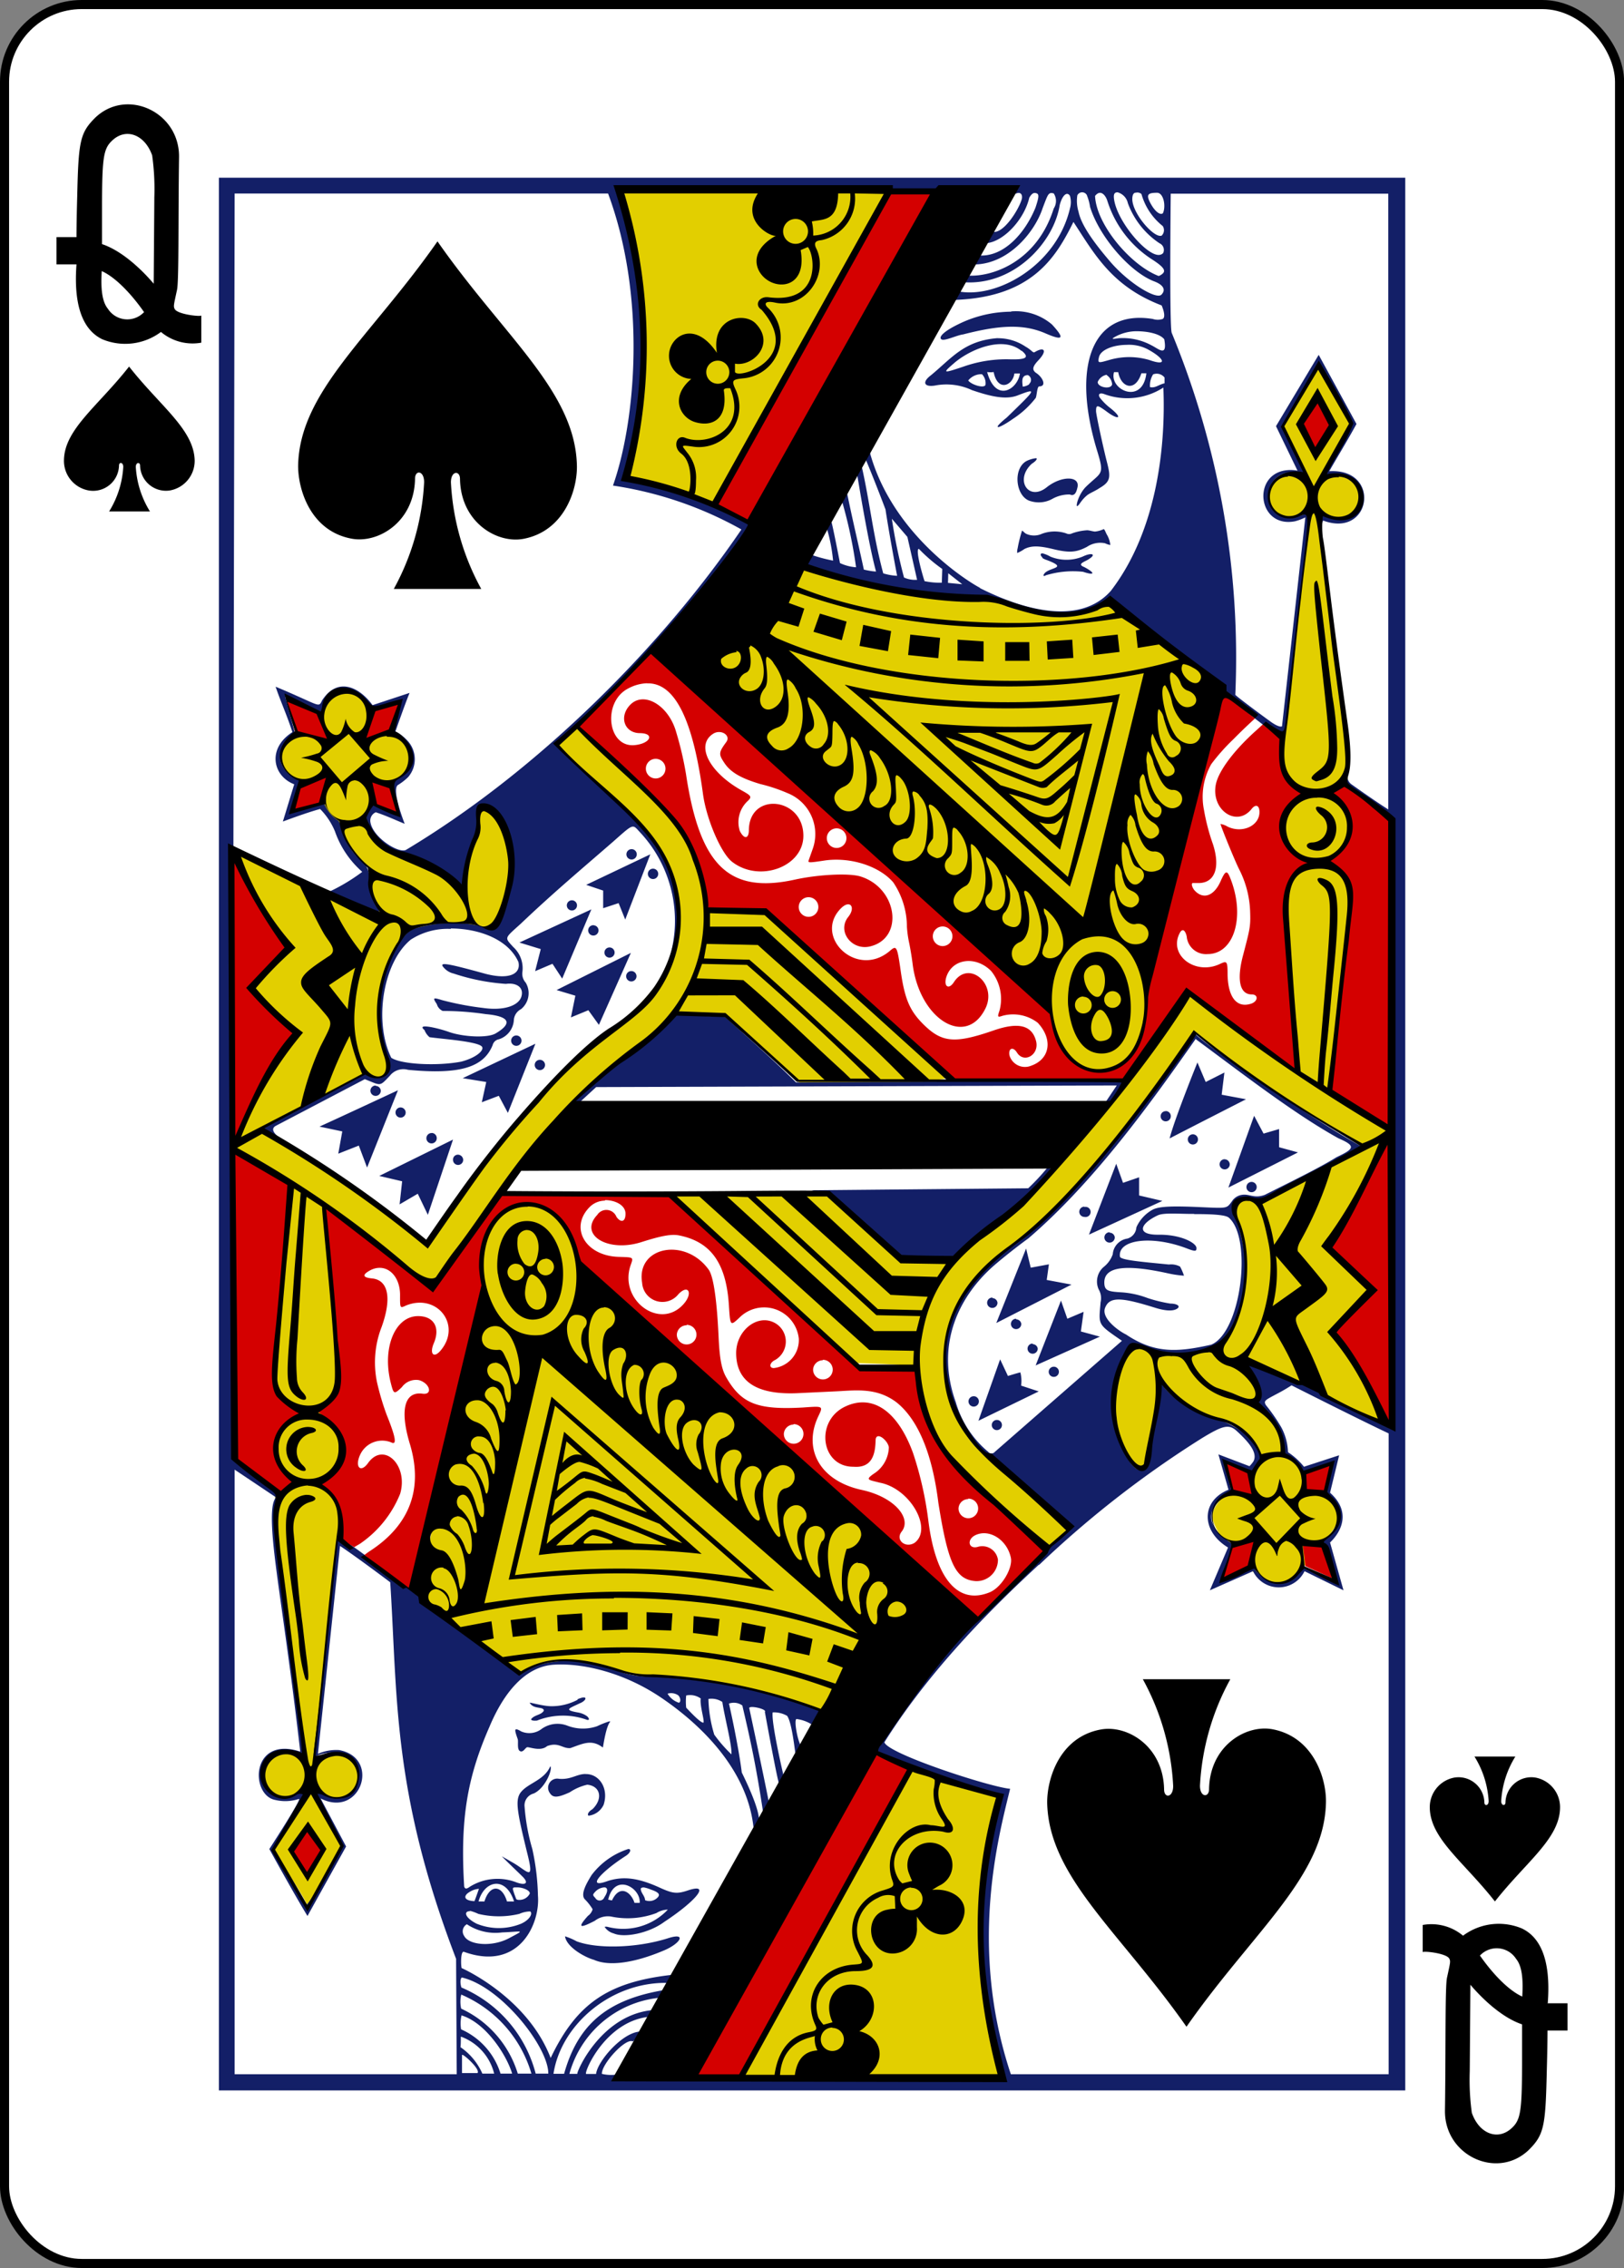 <svg id="Layer_1" data-name="Layer 1" xmlns="http://www.w3.org/2000/svg" viewBox="0 0 178.78 249.65"><rect x="0" y="0" width="178.78" height="249.65" fill="#808080" stroke="none"/><defs><style>.cls-1{fill:#fff;stroke:#000;stroke-width:1px;}.cls-2{fill:#e2cf00;}.cls-3{fill:#131f67;}.cls-4{fill:#d40000;}</style></defs><title>12_S</title><g id="g6503"><rect id="rect7399-8-3" class="cls-1" x="0.5" y="0.5" width="177.79" height="248.65" rx="8.5" ry="8.5"/><path id="path7431-0-1" d="M14.11,40.25C10.68,44.62,7,47.14,6.94,50.55a3.31,3.31,0,0,0,2.74,3.34A2.85,2.85,0,0,0,13,51.14c0-.4.47-0.39,0.47,0.16a10.42,10.42,0,0,1-1.56,4.9h4.5a10.42,10.42,0,0,1-1.56-4.9c0-.54.47-0.55,0.47-0.16a2.85,2.85,0,0,0,3.27,2.75,3.31,3.31,0,0,0,2.74-3.34C21.22,47.14,17.54,44.62,14.11,40.25Z" transform="translate(0.1 0.1)"/><path id="path7435-3-6" d="M164.47,209.2c-3.43-4.37-7.11-6.89-7.17-10.3a3.31,3.31,0,0,1,2.74-3.34,2.85,2.85,0,0,1,3.27,2.75c0,0.4.47,0.39,0.47-.16a10.43,10.43,0,0,0-1.56-4.9h4.5a10.43,10.43,0,0,0-1.56,4.9c0,0.54.47,0.55,0.47,0.16a2.85,2.85,0,0,1,3.27-2.75,3.31,3.31,0,0,1,2.74,3.34c-0.06,3.41-3.73,5.93-7.17,10.3h0Z" transform="translate(0.1 0.1)"/><path id="path37-0-2-9" d="M8.32,29H6.12V26h2.2s0-1.62.08-4.47c0.14-6.07.29-7,2-8.69,3.47-3.3,9.28-.61,9.21,4.36-0.1,7,0,13.7-.23,14.64-0.36,1.67-.4,1.76-0.25,2.07,0.3,0.61,2.93.88,2.93,0.71v3a5.42,5.42,0,0,1-4.44-1.18,6.58,6.58,0,0,1-6.47.8C9.34,36.36,7.94,34.12,8.32,29h0Zm7.42,5.23c-1.09-1.57-2.92-3.72-4.64-4.49-0.11,1.81,0,3.33.68,4.15a2.53,2.53,0,0,0,4,.34h0ZM16.65,17c-0.81-2.29-2.88-3.07-4.4-1.63-0.95.89-1.1,1.83-1.12,6.93,0,3.15,0,4.47,0,4.47,3,1,5.71,4.4,5.69,4.36l0.07-9.51A26.69,26.69,0,0,0,16.65,17h0Z" transform="translate(0.1 0.1)"/><path id="path37-0-5-5-3" d="M170.26,220.41h2.2v3h-2.2s0,1.62-.08,4.47c-0.14,6.07-.29,7-2,8.69-3.47,3.3-9.28.61-9.21-4.36,0.1-7,0-13.7.23-14.64,0.36-1.67.4-1.76,0.25-2.07-0.3-.61-2.93-0.88-2.93-0.71v-3a5.42,5.42,0,0,1,4.44,1.18,6.58,6.58,0,0,1,6.47-.8c1.84,0.87,3.24,3.11,2.86,8.19h0Zm-7.42-5.23c1.09,1.57,2.92,3.72,4.64,4.49,0.11-1.81,0-3.33-.68-4.15a2.53,2.53,0,0,0-4-.34h0Zm-0.9,17.32c0.81,2.29,2.88,3.07,4.4,1.63,0.95-.89,1.1-1.83,1.12-6.93,0-3.15,0-4.47,0-4.47-3-1-5.71-4.4-5.69-4.36l-0.07,9.51a26.69,26.69,0,0,0,.23,4.61h0Z" transform="translate(0.1 0.1)"/><path id="path4075-4-3-9" class="cls-2" d="M81.7,228.6l18.7-34.16a92.4,92.4,0,0,0,9.74,3.14c-5.07,13.24,0,30.71,0,30.71S81.68,228.57,81.7,228.6ZM30.46,170.27c-1.06-14.51.61-26.81,1.29-40.13,0-.19-6.07-4-6.07-4L40.05,118c1.43,0.74,2.25.61,2.59-.76-1.45-4.94-1.73-9.73,1.59-13.82,2.49-3,8.17-1.45,9.82-1.46,1.29,0,4.35-10.21-.83-13.21-1.1-.64-1.62,6-2.37,8.73-3.33-2-9.49-3.6-10.31-7-0.42-1.91,5.63-5.58,4.44-7.73-1.73-3.13-6.2-7.82-8.11-6.53-1.81,1.64-6.12,5-6.09,7.28,1.35,4.11,4.77,4.39,6.57,8.28a52.58,52.58,0,0,0,3.76,4.37c-1.24,1.91.77,5.24,0.86,4.73L26.29,94s3.59,27.12-.2,31.14c-0.4.42,3.36-1.06,3.42-.83,1.14,1.45,13.81,9.53,17.43,12.43,6.44-9,8.79-13,17.09-21,1.82-1.51,5.88-4.27,8.2-7.58a11.69,11.69,0,0,0,2.3-8c-0.43-3-.7-5.07-2.55-7.47C67.71,87.22,60.9,81.93,61,81.84l2.33-1.9S71.74,86.9,75.3,92c2.39,3.45,1.32,7.4,3.38,8.11,0.5,0.17,3.89-.11,5,0.1,0.13,0,24.69,17.4,20.24,18.41-6.16,1.39-16,.48-16,0.48-7-6.87-10.4-9.13-14.58-7,0,0-10.6,9.3-16.71,16.57-3.49,4.15-9,12.82-9,12.82-0.41-.18-12.54-9.8-12-8.72,0,0,2.91,26.34,1.61,36-0.89,8.19-2.1,17-2.65,24.53,1.72-.38,4.26-0.86,4.74,1.77,0.42,3.6-4.2,2.76-4.3,2.45,0,0,2.58,5.55,2.58,5.55s-4,6.92-3.89,6.61S30,203.57,30,203.57s2.75-5,3.16-6c0.28-.69-4.21,1.82-4.38-1.82s4.68-2.86,4.43-2.38c-0.6-8-1.94-16.32-2.79-23.08h0Zm60.12,18.05c0.11-.08-10.61-4.31-20.46-3.92-3.47-1.35-9.13-2.77-12.91-.25A139,139,0,0,1,45.57,175c1,0,5.53-25.85,7.51-34C51.94,130,62.42,130,63.33,138.79c11.29,11.71,25.12,23.82,39.37,35.73-2.27,4.71-10.45,8.31-12.12,13.81h0Zm24.69-77.17C102.39,98,75.45,74.46,75.45,74.46L88.06,62.12c6.62,2,13.42,3.63,21.11,3.71,0,0,8.43,3.83,12.9,0l11.64,9.25s-4.83,25.46-7.66,34.35c0.06,3.52-1.27,7.81-4.74,8.44-3,.54-5.24-3.67-6.06-6.72h0Zm26-30.48c1.34-8.28,1.62-14.3,2.55-24-5.81,1.71-5.73-6.14,0-4.08l-2.64-5.84,3.92-6.58,3.59,6.25L145.59,52c6.43,0.32,4.88,6.3-.66,4.86,1,9.25,3.34,18.6,3.23,27.74,2,14.67-2.45,35.08-1.71,35.56l6.27,4.33-1.07,31.91L141.74,152l-2.95,2c0.95,1.88,2.15,3.68,2.56,5.72,0,0,6.82,5.63,5.88,7.38,0.44,0.26-4.85,7.28-6.41,7.11-3-.34-6.4-4.18-7.39-6.91-0.84-2.75,6.13-5.44,5.25-7.45-1.05-2.41-3.7-3.56-6.05-4.27a10.28,10.28,0,0,1-4.87-3.55s-1.26,10.2-2.47,9.38c-4.88-3.28-1.54-13.69-.64-13.4a39.88,39.88,0,0,0,4.65.73c8.87,0.93,8.27-10,6.55-15.29-0.61-2.07,2-1.41,3.13-1.72,4.31-1.27,11-5.73,11-5.73a155.86,155.86,0,0,1-18.54-12.42,85.42,85.42,0,0,1-11.13,14.76c-4.4,4.4-5.11,5.9-12.47,11.57-0.14.11-5.58,6.62-3,14.23,2.21,6.51,12.85,13.55,12.78,14l-2.09,2c0.08,0.12-15.06-9.42-14.71-19.68,0-.39-6.88-0.52-6.88-0.52l-20-18.54,16.91-.07,8.68,7.11,5.42,0.28c0.35,0.31.55-1.44,5.33-5,9.13-6.83,20.44-24.35,20.44-24.35l12,8.43c-0.6-12.66-2.63-26.28-1.4-37.19h0ZM97.75,20.82S85.32,44.22,78.51,55.25l-9.65-2.78c4-10.76.17-31.27-.85-31.79Z" transform="translate(0.1 0.1)"/><path id="path4073-4-2-4" class="cls-3" d="M24,19.46V230H154.6V19.46H24Zm90.29,152.7a112.79,112.79,0,0,1,18-14c2.22-1.34,2.89-1.54,3.76-.74,1.42,1.3,2.31,2.43,1.84,3.33a3.28,3.28,0,0,1-.44.54l-3.42-1.3,1.11,3.89c-3.08,1.26-3,4.59-.05,6.36l-2,4.71,4.75-2.1a3.15,3.15,0,0,0,5.67,0l4.29,2.1-1.48-5.26c1.41-1.35,2.23-3.5,0-5.48l1-4.12-3.87,1.26a7.68,7.68,0,0,0-1.76-1.6,6.25,6.25,0,0,0-.72-2.71,19,19,0,0,0-1.71-2.47c-0.3-.51-0.06-0.56,1.49-1.39,0.73-.39,1.33-0.79,1.33-0.79s7.58,3.83,10.69,5.29v70.54H111.18c-4.7-14.07-1.32-26.3-.08-31.42-2.19-.18-13.5-3.86-13.84-5.12,4.48-7.13,10.56-13.62,17-19.54h0ZM32.93,192.7c-5.45-1.77-5.51,4.82-2.72,5.33a4.77,4.77,0,0,0,2.61-.12c0.28,0.06-3.27,5.52-3.27,5.52s2.84,5.17,4.2,7.37L38,203.15l-2.81-5.29c4.4,2.25,6.67-4.44,2.06-5.32a5,5,0,0,0-2.35.41l2.43-22.88c2,1.33,5.53,4,5.53,4,0.81,12.61.22,23.11,7.25,41.45l0.07,12.7H25.73V161.67l4.48,3c0.09,0.38-.67.12-0.26,4.76,0.37,4.19,1.64,11.45,3,23.24h0ZM119.56,21.42a5.44,5.44,0,0,1,.34,1.25c1,3.26,4.37,7.18,7.08,8.21,0.95,0.36,1.32.91,0.77,1.46s-3.54-1.2-5.65-3.66c-1.91-2.23-3.19-4.08-3.47-5.48a4.06,4.06,0,0,1-.13-1.8,0.59,0.59,0,0,1,1.06,0h0Zm3.37-.35a1.58,1.58,0,0,1,1.13,1.19,9.06,9.06,0,0,0,3.49,4.42,0.8,0.8,0,0,1,.4,1.07,0.6,0.6,0,0,1-.32.19c-1.33.37-4.83-3.69-5.1-6.21-0.06-.55.13-0.66,0.41-0.66h0Zm4.35,0.05c0.71,0,1,1.48.64,2.25-0.27.24-.85-0.13-1.37-1.1S126.28,21.12,127.29,21.12Zm-2.37,0a0.69,0.69,0,0,1,.65.14,6.83,6.83,0,0,0,2.34,3.52,0.84,0.84,0,0,1-.11,1.05c-0.8.36-3.22-2.4-3.24-4,0-.48.14-0.71,0.36-0.72h0Zm-3.07,1a11.91,11.91,0,0,0,4.74,6.24c1.31,0.84,1.82,1.32,1.21,1.74a1,1,0,0,1-.34.18c-3.08-1.18-6.86-5.65-7-8.81,0.67-.86,1.26.1,1.38,0.64h0ZM111.21,34.21a13.33,13.33,0,0,0-5.21,1.1c-2.24,1-2.8,1.7-2.47,1.94s1.68-.45,2.4-0.54c3.9-1,6.58-1.21,9.12-.09,2,0.86,2,.46.66-1a6.11,6.11,0,0,0-4.5-1.44h0ZM125,36.36c1.29,0,2.61.29,3.07,0.89,0.36,2-.61,1.06-1.39.67a6.63,6.63,0,0,0-3.64-.79c-0.78.12-.8,0.08-0.36-0.17a4.92,4.92,0,0,1,2.31-.6h0Zm-15.28.76c-3.69.29-5,2.16-7.34,4.09-1,.75-0.76,1.32.44,1.13a6.62,6.62,0,0,1,4.07.5c2.19,0.75,3.76,1.06,5,.6,2.28-.88,2.08-0.73-1.17,2.43-1.74,1.4-1,1.33.73,0.11a10.15,10.15,0,0,0,2.47-2.28c0.13-.28.14-1.27,0.39-1.27,0.83,0,.4-1-0.35-1.48-0.49-.35-0.38-0.72.26-1.4,1-1.06.66-1.54-.43-0.88-0.19.1-.29-0.22-1-0.62a5.43,5.43,0,0,0-3.06-.92h0Zm2.66,1.39c0.89,0.75.51,1-1.43,0.94a14.12,14.12,0,0,0-5,.81c-2.22.74-2.35,0.76-1.05-.36C106.64,38.37,110.28,36.83,112.33,38.51Zm11.52-.65a4.46,4.46,0,0,1,2.33.48c1.86,1,2.27,1.92.2,1.19a7.8,7.8,0,0,0-4.26-.05c-1.25.35-1.47,0.47-1.3-.21C121,38.44,122.35,37.89,123.84,37.86Zm-14.61,3c0.44,2.21,2.11,1.49,2.28.15h0.61c-0.26,1.78-2.67,3.26-3.61-.16a2.3,2.3,0,0,0,.72,0h0Zm13.35,0H123c0.3,1.7,1.87,2.25,2.55.13h0.55c-0.42,3.54-4.15,1.82-3.56-.13h0ZM108,41.09a1.41,1.41,0,0,1,.39,1.16c-0.11.45-1.58,0-1.9-.47A1.86,1.86,0,0,1,108,41.09Zm20.1,0.38v0.62c-0.68.16-1,.55-1.6,0.42a2.29,2.29,0,0,1,.34-1.4,1.09,1.09,0,0,1,1.27.36h0Zm-14.88.72a1.49,1.49,0,0,1-.73.27c-0.07-.59-0.17-1.26.57-1.27A0.58,0.58,0,0,1,113.17,42.18Zm8.51-1a1.34,1.34,0,0,1,.6,1c-0.08.62-1.59,0.37-1.59-.24a1.34,1.34,0,0,1,1-.8h0Zm-13.9,23.44c-1.17-.59-10.07-6-12.34-15.59L95,50c1,2.3,2.39,6,2.39,6-0.06-.32.36,2.5,1.27,7.28a6,6,0,0,1-1.53-.27c-1.17-4.38-1.45-7.81-2.44-12.1l-0.43,1.2s1.24,7.69,2.08,10.7C95.84,62.8,95,62.6,95,62.6c-0.7-3.24-1.24-5.42-1.9-8.67l-0.61.79a50.89,50.89,0,0,1,1.65,7.62,4.94,4.94,0,0,1-1.77-.46s-0.9-4.67-1-4.73a2.21,2.21,0,0,0-.48.79,18.65,18.65,0,0,1,.72,3.67A17.79,17.79,0,0,1,89.3,61a4.07,4.07,0,0,0-.84,1c0.34,1.48,20.75,4.7,19.52,3.47,0,0.13,9,4,14,.7,0,0,8.74,6.5,12.15,9.1a7.8,7.8,0,0,0,2.41,2.55L140,80.49c1,0.78,1.41.22,1.56-1.26,0.17-1.64,1.36-12.72,1.64-15.08,1-8,1-7.87-.17-7.5-1.84.56-3.5-.17-3.5-2.06A2.54,2.54,0,0,1,141.33,52a4.07,4.07,0,0,1,1.32-.12c0.24,0,.68.07,0.73,0.08,0.59,0-2.27-5.22-2.27-5.22s2.73-4.88,4-6.7l3.53,6.42-2.89,5.67c5.64-.42,5.08,6.68-0.43,4.3,0,0,0,2.11,0,2a2.19,2.19,0,0,1,.24-1.23c5.34,2,6.43-5.79.67-5.43,0.95-1.66,2-3.37,3-5.2l-4.16-7.61-4.7,7.85,2.37,4.9a4,4,0,0,0-1.53,0c-3.49.72-2.74,6.34,1.25,5.57a5.77,5.77,0,0,0,1.14-.43l-2.57,23s-0.25.21-1.29-.54c-1.19-.86-3.69-2.73-3.85-2.93a93.56,93.56,0,0,0-7-39.84c-0.27-.74-0.11-15.32-0.11-15.32h23.95V89c-1.24-.79-2.72-1.82-4-2.73a1.11,1.11,0,0,1-.46-1.27,1.41,1.41,0,0,0-.17,1.29l5.24,4.2-0.21,66.64s-8.46-4.37-13.67-6.48c-2.35-1-2.45-.68-2.45-0.68s1.66,3.74,1.19,4.41c1.12,1.08,3,3.34,3.09,5.55a6.94,6.94,0,0,1,2,2.23l3.14-1.14-0.71,3.28c3.34,2.35.12,5.5-.5,5.21a36.49,36.49,0,0,1,1.81,4.62,32.85,32.85,0,0,1-3.91-1.82c-1.92,3.79-5.16.61-5.18,0.05l-3.59,1.6,1.27-4.1c-2.31-1.41-3.88-3.55-.14-5.84l-0.86-3.2,3.08,1.21s0.57-.92,1-1.6c-1.15-5-8.72-4.08-11.15-8.6a67.43,67.43,0,0,1-1.21,7.68c-0.24,5.4-4-.06-4-5.77,0-1.29,1.62-5.63,2.16-5.84s6,2.54,9.6-.06c1.65-1.72,4.5-6.57,1.76-14.16-0.91-1.75,1.72-2,2.57-1.38,0,0,7.89-4.14,11.46-6.14-6-3.29-18.41-12.06-18.4-12.48-1.66,2.64-3.56,4.85-6.23,8.59-4.33,5.11-7.71,10-13.2,14.05-7.72,5.64-9.54,11.32-7.38,18,0.87,2.88,2.63,5.8,5.5,6.81,1.46,1.48,7.34,7.06,7.34,7.06-9.81,9-16.54,16.33-21.27,24.47,4,2.1,13.6,5.15,13.6,5.15-3.57,11.9-1.95,21.36.41,30.85,0,0-27.91,0-42.39-.42a4.36,4.36,0,0,1-1.71-.06c-0.06-1.06,2.61-4,3.41-3.57,0.4-.4,1.25-0.6,1.1-1.08-2-.24-5,3.22-5.15,4.66H64.42c-0.24-.21,2.16-5.85,7-6.3-0.05.2,0.65-.44,0.12-0.71-5.62.67-8.24,6.93-8.08,7H62.58a11.47,11.47,0,0,1,9.77-8.36s0.93-.33.69-0.87C66.68,220,63.5,222.81,62,228.17H60.83c0.83-5.43,6.4-10.2,12.7-10a0.71,0.71,0,0,0,.34-0.89c-7,.79-10.48,3.13-13.35,9.15-2.57-6.69-9.71-9.86-9.79-9.89s-0.17-1.87.23-1.8c6.09,2.21,8.42-3.09,8.16-6.18a26.14,26.14,0,0,0-.62-5.13,22.42,22.42,0,0,1-.85-4.65,1.35,1.35,0,0,1,1-1.46c1.31-.59,2.12-2.74,1.83-3-0.67,1.56-2.44,1.83-3.26,2.88-0.65.87-.37,2.24,0.8,7,0.71,2.92-.13,1.57-1.78.66l-1.1-.63c0.74,0.76,1.52,1.48,2.28,2.23s0.3,1-.67.64a5.77,5.77,0,0,0-5.11.47c-0.4.29-.54,0.26-0.64,0-0.45-7.43.33-12,2.78-17.59,1.59-3.8,3.95-6.64,7.1-6.84s7.74,0.85,11.88,3.68c4.87,3.32,9.61,8.36,10.12,14.55a3.48,3.48,0,0,0,.54-0.85c0.22-.74-0.59-2.94-1.86-5.51-0.23-1.93-.89-5.3-1.41-7.59a1.6,1.6,0,0,1,1.47.21c0.89,3.78,1.53,6.72,2.29,11.78,0,0.49.64-.73,0.64-1.06-0.11-.75-2.21-10.66-2.17-10.43,0-.34,2,0.11,1.72.42,0,0,1.51,8.31,1.61,8l0.51-.71s-1.44-6.07-1.26-7.24a2.89,2.89,0,0,1,1.59.38c0.44,0.6.73,2.76,0.92,4.24,0.51,0.39.61-.74,0.58-1-0.37-.59-0.76-2.78-0.47-2.89a4.13,4.13,0,0,1,1.75.64c0.29,0.26,1.4-1.29,1.12-1.56a61.3,61.3,0,0,0-19.35-3.76,9.39,9.39,0,0,1-3.9-.92c-5.19-1.88-9.49,0-10.12.59C50.75,179.7,43.68,173.53,38,169.59a2.88,2.88,0,0,0-1-.28c-0.89,6.86-1.52,14.79-2.28,21.12-0.31,2.51-.35,2.7-0.23,2.77a0.48,0.48,0,0,0,.37-0.08c1.85-.69,3.53-0.24,4.42,1.44a2.56,2.56,0,0,1-3.86,2.84c-0.82-.42-0.94-0.34-0.56.46,0.65,1.44,2.51,5.24,2.51,5.24s-2.52,5.16-3.79,6.56c-1.24-2-2.83-4-3.51-6.24,1-1.92,2.82-4.38,3.4-6.27a1.53,1.53,0,0,0-.93.17c-3.22,1.53-3.74-1.35-3.7-2.39,0.09-2.1,1.91-2.55,4.57-1.57-2.87-19.12-3.48-30-2.75-28.83a58.4,58.4,0,0,1-5.19-4.17L25.73,21.2H66.84c4.23,11.37,3.06,25,.54,32.15a41.38,41.38,0,0,1,14.14,4.83C72.87,70.9,59.29,84.65,44.58,93.46c-0.83.38-3.57-1.34-3.89-3a1,1,0,0,1,.58-1.15c1.08,0.35,2.13.84,3.18,1.27,0,0-1.47-3.7-.76-4.26a6.31,6.31,0,0,0,1.13-.87,3,3,0,0,0-.15-4.11,4.53,4.53,0,0,0-1.24-.92s1-2.89,1.56-4.25l-4.08,1.35c-1.32-1.84-3.75-3.27-5.55-.53-0.34.73-.27,0.62-2.8-0.5-1.43-.64-2.32-1-2.32-1,0.54,1.6,1.24,3.11,1.85,5-2.81,1.8-2.17,4.83.2,5.74l-1.25,4.1s2.66-1,4.1-1.38a7.65,7.65,0,0,1,1.64,2.48,10.5,10.5,0,0,0,3,4.44,20.6,20.6,0,0,1-4,2.35l6,2.42c-0.37-1.27-1.16-2.21-1.24-3.81a2.51,2.51,0,0,0-1-2.33c-1.63-1.42-1.8-3.11-2.35-4.23a4.16,4.16,0,0,1-1.58-1.88c-0.39-.83-3,1.11-3.35.74S33,86,32.9,85.7c-1-.09-4-2.39-0.49-4.95l-1.12-4.16s2.67,1.17,3.94,1.82c0.89-4.16,4.93-2.17,5.59-.37,0,0,3.21-1.06,3-.2s-0.61,2.69-.61,2.69c2.88,2.56,2.29,3.82-.06,5.5a15.66,15.66,0,0,0,.53,3.47,26.24,26.24,0,0,0-2.71-1,2.55,2.55,0,0,0-.84,1.61c0.73,3.24,4.71,4.14,10.61,7.45,0.2-2.09,1.64-5,1.8-7.46,0.1-1.83.16-1.86,1.45-1.27,3.38,2.45,2.35,9.18,1.12,11.94-0.73,1.56-.85,1.52-2.27,1.07a14.33,14.33,0,0,0-7.35.28c-2.64,1.08-3.89,7-3.92,8.79a12.29,12.29,0,0,0,1,5.5c0.37,1.35-.31,2.39-1.52,2-0.27-.08-0.92-0.33-0.92-0.33L28.74,124l2.15,1.27s-1.58-.95-0.6-1.46l9.77-5.12c1.82,0.71,1.58.86,2.76-.38a1.89,1.89,0,0,1,2-.65c5.76,0.55,8.32-.29,9.31-2.71a0.87,0.87,0,0,1,.68-0.65,2.36,2.36,0,0,0,1.66-2.16,1.47,1.47,0,0,1,.79-1.16,2.26,2.26,0,0,0,.51-2.92,1.45,1.45,0,0,1-.36-1.18,3.16,3.16,0,0,0-1-2.73c-1-1.1-1-.92.85-2.6,3.55-3.38,6.68-6,10.13-9,2.36-2.09,2.11-1.94,3-1a14.25,14.25,0,0,1,3.19,13.87c-0.07.23-.1,0.2,0.07,0,1-1.09,1-6.56.17-9-1-3-2-4.54-5.26-7.46C66.56,87,61,81.67,61,81.67c8.15-7.09,16.93-15.9,21.85-24C80.28,55,68.57,52.45,68.57,52.45c1.46-3,4.34-16.66-.6-31.76,14.49,0.67,29.09-.39,43.56.59l0.35-.12c0.4-.11.6,0.18,0.51,0.63-0.31,1.15-2,3.85-3.19,3.63-0.53-.21-0.38.82-0.62,1.24,1.88-.24,4.08-2.63,4.63-5,0.3-.5.5-0.58,0.8-0.48s0.26,0.44-.12,1.58c-1.17,2.86-3.56,5.52-6.33,5.25l-0.36,1c3.74-.06,6.62-3.57,7.48-6.2,0.6-1.56.62-1.77,1.22-1.62a1.51,1.51,0,0,1,0,1.66c-1.88,6-7,7.63-9.61,7.37-0.31,0-.36.25-0.27,0.75,5.52,0.37,9.91-4.4,10.54-8.5,0.3-1.14.83-1.52,1.13-1a2.48,2.48,0,0,1,0,1.36c-1.51,6.46-8.37,10.13-12.57,9.08-0.19-.18-0.51.71-0.05,1,8.47-.32,11.08-4.7,13-8.58,2.3,3.49,4.19,7.08,9.71,9.19,0,0,.55,1.22.12,1.49a1.73,1.73,0,0,1-1.09,0c-6.73-1.09-9,5.22-6.09,14.64,0.78,2.58.43,2.19-1.24,3.8-0.8.77-1.18,2.13-1,2.17,0.29-.16.38-0.6,1.08-1.19,0.3-.25.93-0.49,1.39-0.81,1.24-.72,1.23-1.22.79-2.93-0.33-1.27-1.18-5.14-1.18-5.54,0-.74.17-0.66,1.1,0,1.29,1,2,.89.46-0.34A6.14,6.14,0,0,1,121,43.7c-0.25-.36-0.09-0.6.41-0.44a7.31,7.31,0,0,0,6.56-.7c0.26,6.22-.6,15.65-5.79,22.39-4,4.49-11.61,1.09-14.43-.33h0Zm6.1-14.29a3.12,3.12,0,0,0-1.05.32c-1.53.88-1.16,4,.5,4.41a3.07,3.07,0,0,0,2.41-.28,3.79,3.79,0,0,1,1.88-.46c0.55,0.23.73-.26,0.85-0.81,0.26-1.24-1.76-1.27-3.37,0-2,1.62-3.59-.77-1.68-2.56,0.64-.41.62-0.63,0.47-0.62h0ZM98.08,57l1.71,2,1.07,4.72a2.94,2.94,0,0,1-1.44-.25A58.32,58.32,0,0,1,98.08,57Zm23.27,1.19-0.06,0a2.82,2.82,0,0,1-.83.22c-0.25,0-.64-0.15-0.91-0.14a6,6,0,0,0-1.63.34,0.71,0.71,0,0,1-.65,0,4,4,0,0,0-2.68.05,2.08,2.08,0,0,1-1.72,0c-0.21-.11-0.42-0.38-0.46-0.34a14.4,14.4,0,0,0-.48,1.93,1.43,1.43,0,0,0-.05.52,3.68,3.68,0,0,0,.78-0.43c0.78-.4,1.64-0.37,3.17,0,1.88,0.46,2.61.33,3.72-.24a2.62,2.62,0,0,1,2-.4,2.14,2.14,0,0,0,.58.19,2.82,2.82,0,0,0-.42-1.21c-0.18-.4-0.24-0.56-0.36-0.54h0Zm-20.29,2.13a17.93,17.93,0,0,0,2.57,2.21l-0.05,1.51a8.18,8.18,0,0,1-1.9-.17c-0.2-.59-1.06-3.54-0.62-3.56h0Zm13.59,1a2.06,2.06,0,0,0,.5.23c2.63,1-.12.74-0.38,1.68,0,0.08.12,0.1,0.25,0a10.29,10.29,0,0,1,4.11-.39c1.3,0.44,1.38.14,0.13-.52-0.92-.36.19-0.61,0.57-0.92,0.78-.5.24-0.71-0.75-0.23a4.71,4.71,0,0,1-3.55,0,3.37,3.37,0,0,0-.87-0.36c-0.34,0-.16.34,0,0.45h0ZM104.29,63l1.54,1.21-1.57-.15ZM69.44,93.37a0.57,0.57,0,1,0,.56.57A0.57,0.57,0,0,0,69.44,93.37Zm2.05,0.57L64.43,97.3l1.87,0.63,0,1.94L68,99.31l0.73,1.81Zm0.31,1.58a0.57,0.57,0,1,0,.56.57A0.57,0.57,0,0,0,71.8,95.52ZM62.86,99a0.56,0.56,0,1,0,.56.56A0.56,0.56,0,0,0,62.86,99ZM65,100l-7.92,3.65,2.35,0.72-0.62,2.43,1.91-.81,1.07,1.63Zm0.23,1.74a0.57,0.57,0,1,0,.56.57A0.57,0.57,0,0,0,65.26,101.75Zm-15.72.36c3,0,6.32,1.13,7.46,3.69,0.3,1.28-.95,2-3.63,1.3-4.42-1.22-5.25-1.35-4.51-.6a2,2,0,0,0,1,.57,23.12,23.12,0,0,0,5.76,1.14c1.19-.16,2,0.4,1.71,1.39s-1.88,1.59-4.2,1.26a32.38,32.38,0,0,1-4.53-.86c-1-.31-1.06-0.28-0.58.44a1.16,1.16,0,0,0,.65.75,31.79,31.79,0,0,1,4.73.35c2.62,0.23,3,1,1.1,2.12-0.91.54-3.63,0.39-5.18-.17-1.11-.4-3.64-1-2.66-0.2a1.9,1.9,0,0,0,.56.79c1.34,0.19,5.13.45,5.73,1,0.38,0.35-.48,1.23-2.25,1.69-2.67.51-6.65,0.3-7.7-.43-1.95-4-.9-10.5,2.15-13a7.48,7.48,0,0,1,4.42-1.18h0ZM67,104.19a0.56,0.56,0,1,0,.56.57A0.56,0.56,0,0,0,67,104.19Zm2.35,0.6-8.18,4.09,2.07,0.62-0.49,2.39,1.92-.79,1.16,1.61Zm0.06,2a0.57,0.57,0,1,0,.56.57A0.57,0.57,0,0,0,69.42,106.79Zm4.76,4.82c-3.63,3.54-7.72,6.35-11.45,9.79l0.81,0,2-1.84,57.31-.18-1.34,2,0.56,0.24a20.15,20.15,0,0,0,1.6-2.67c-12.59,0-22.31,0-36.12.1-2.52-2.5-5.18-4.84-7.81-7.22Zm-17.42,2.27a0.57,0.57,0,1,0,.56.57A0.57,0.57,0,0,0,56.76,113.88Zm74.82,0.43c5,3.69,10.82,8.21,15.68,10.89,1.95,0.85,1.76,1.14-.22,2.08-1.95,1.21-5.19,2.78-7.89,4.14-1.17.44-1.68-.13-2.51,0a1.59,1.59,0,0,0-1.13.74c-0.59.78-.43,0.75-3.56,0.61s-4.46-.07-5.14.28A4.09,4.09,0,0,0,125,135a1.38,1.38,0,0,1-1,1.24,1.88,1.88,0,0,0-1.6,1.72,3.06,3.06,0,0,1-1,1.4,2.11,2.11,0,0,0-.55,2.47,1.91,1.91,0,0,1,.21,1.41c-0.21,2.57-.39,2.35,2.35,4.25l-14,12.23a0.46,0.46,0,0,1-.71,0,11.12,11.12,0,0,1-3.58-5.47c-2.36-6.53.52-11.9,4.36-15.18,1.33-1.14,3.11-2.49,3.61-2.84,7.22-6.18,13.51-14.93,18.46-22h0Zm-72.73.48-8,3.79L53.43,119l-0.49,2.23,1.87-.71,1,1.88Zm0.49,1.77a0.56,0.56,0,1,0,0,1.13A0.56,0.56,0,0,0,59.34,116.56ZM132.63,119l-0.91-2.15s-2.53,6.24-3.06,8.36c2.14-1.11,8.41-4.31,8.41-4.31l-2.68-.5,0.3-2.44Zm-91.37.39a0.57,0.57,0,1,0,.56.57A0.57,0.57,0,0,0,41.26,119.43Zm2.45,0.52s-6,2.8-8.64,4l2.51,0.53-0.44,2.45,2.26-.89,0.91,2.42ZM44,121.8a0.56,0.56,0,1,0,.56.57A0.57,0.57,0,0,0,44,121.8Zm84.23,0.41a0.56,0.56,0,1,0,.56.56A0.56,0.56,0,0,0,128.26,122.2Zm9.73,0.51-2.83,7.9,7.66-3.87-2.08-.57v-2l-1.71.5Zm-90.54,1.9a0.57,0.57,0,1,0,.56.57A0.57,0.57,0,0,0,47.45,124.61Zm83.8,0.14a0.56,0.56,0,1,0,.56.57A0.56,0.56,0,0,0,131.24,124.76Zm-81.45.58-8.12,4,2.52,0.59-0.28,2.54,2-1.17,1.11,2.32ZM50.3,127a0.54,0.54,0,0,0-.53.57,0.56,0.56,0,0,0,1.12,0A0.59,0.59,0,0,0,50.3,127Zm84.42,0.5a0.56,0.56,0,1,0,.56.57A0.57,0.57,0,0,0,134.72,127.51Zm-11.19,2.6L122.78,128l-3,7.8,8.08-3.71-2.56-.6,0-2Zm-8.21-1.68c-0.09,0-.17,0-0.17.08a24.67,24.67,0,0,1-2.06,2.2l-23.84.22s2,0.54,2,.54c3.13,2.51,8,7,8,7l5.92-.24c3.28-3.23,8.2-5.68,10.4-9.67a0.41,0.41,0,0,0-.25-0.09h0ZM137.68,130a0.56,0.56,0,1,0,0,1.13A0.56,0.56,0,0,0,137.68,130Zm-18.4,2.72a0.56,0.56,0,0,0,0,1.13A0.56,0.56,0,1,0,119.27,132.76Zm12.1,0.82c1.71,0,3.35.05,3.78,0.38,2.64,2.23,1.39,12.66-1.94,14-3.65.82-6.18,1-9.35-1.12-0.9-.44-2.68-1.77-2.34-2.87,0.47-1.35,1.78-1.25,5.53-.08,1.37,0.43,2.12.34,2.47,0.07s-0.1-.53-0.8-0.53a16.33,16.33,0,0,1-2.5-.61,9.9,9.9,0,0,0-2.76-.62c-1.55-.09-2-0.15-2-1.1,0-1.78,2.46-2,7-1a11.94,11.94,0,0,0,1.77.26,6.05,6.05,0,0,0-.43-1,2.09,2.09,0,0,0-1.23-.23c-2.91-.29-5.33-0.48-5.39-0.87-0.26-1.88,3.51-2.39,7.42-.88,1,0.39,1,.23,1-0.07,0-.54-1.69-1.49-4.17-1.46s-2.07-1.2-.09-2.13c0.68-.32,2.32-0.15,4-0.16h0Zm-9.32,2a0.57,0.57,0,1,0,.56.57A0.56,0.56,0,0,0,122.05,135.59Zm-8.69,3.9-0.51-2.11-3.28,8.2,8.28-4.23-2.73-.51,0.24-1.72Zm-4.22,3.29a0.57,0.57,0,1,0,.56.57A0.57,0.57,0,0,0,109.15,142.79Zm8.25,2.33-0.7-2-2.79,7.14,7.07-3.17-2.09-.57,0.3-2.16Zm-5.63,0a0.57,0.57,0,1,0,.56.57A0.57,0.57,0,0,0,111.77,145.13Zm1.81,2.73a0.56,0.56,0,1,0,.56.56A0.56,0.56,0,0,0,113.58,147.86ZM110,149.53l-2.39,6.76,6.64-3.23-1.94-.64a3.8,3.8,0,0,0-.08-1.45c-0.12,0-1.37.39-1.37,0.39Zm5.91,0.81a0.56,0.56,0,1,0,.56.56A0.56,0.56,0,0,0,115.94,150.34Zm-8.81,3.25a0.57,0.57,0,1,0,.56.57A0.57,0.57,0,0,0,107.14,153.59Zm2.54,2.61a0.56,0.56,0,1,0,.56.56A0.56,0.56,0,0,0,109.68,156.2Zm-35,31.13a2.27,2.27,0,0,1-1.25-1,1.37,1.37,0,0,1,1.17.18C74.77,186.69,74.92,187.2,74.64,187.33Zm2.4-.49c-0.11.83,0.4,2.32,0.31,2.67-0.26.13-1.58-1.29-1.91-1.64a6.2,6.2,0,0,1,0-1.34,2,2,0,0,1,1.57.31h0Zm2.38,0.41c0.28,1.83,1.08,4.77,1,5.76a15.62,15.62,0,0,1-1.89-2.17,14.51,14.51,0,0,1-.64-3.93A2.15,2.15,0,0,1,79.43,187.25ZM63.49,187a6.11,6.11,0,0,1-2.9.71c-0.93,0-2.53-.49-2.37-0.37,0.42,0.76,1.53.36,1.55,0.86-0.28.49-1,.44-1.38,0.91-0.08.12,0.11,0.23,0.63,0.18a7.78,7.78,0,0,1,5.5-.08c0.4,0.08.14-.3,0-0.4a2.33,2.33,0,0,0-1-.41c-1.64-.29-0.92-0.46.18-1,0.81-.3,1-1-0.23-0.45h0ZM67,189.37a9.71,9.71,0,0,0-1.36.54,4.77,4.77,0,0,1-3.31-.07,3,3,0,0,0-2.79.36,2.23,2.23,0,0,1-2.25.29c-0.8-.46-0.8-0.3-0.4.83,0.1,0.28-.1,1.14.25,1.33s0.57-.35.78-0.42,1.49,0.51,2.21-.13c1.28-.47,1.67.29,2.56,0.22,1.44-.51,2.34-1,3.58-0.06,0.07-.37.36-2.38,0.82-2.86a0.09,0.09,0,0,0-.1,0h0Zm-2.63,5.8c-1,0-1.6.65-2.94,0.53a1,1,0,0,0-1,1.57c0.32,0.49.75,0.58,2.2-.09a5.78,5.78,0,0,1,1.92-.83c1.43,0.14,1.77,1.52.58,2.69-0.58.34-.58,0.71-0.41,0.72a2.1,2.1,0,0,0,1.63-1.2c0.59-1.79-.47-3.42-2-3.38h0Zm4.66,8.27a8.2,8.2,0,0,0-4,2.85c-0.62,1-1.21,2.09-.78,2.64a5.72,5.72,0,0,1,.89,1.13,1.34,1.34,0,0,1-.52.73c-1.19,1.33-.9,1.4.76,0.54a2.35,2.35,0,0,1,1.78-.47,9,9,0,0,0,5-.38,2.48,2.48,0,0,1,1.26-.38A6.77,6.77,0,0,1,66.8,212c-0.19-.05-0.34,0-0.34,0a1.71,1.71,0,0,0,1,.72c1.14,0.51,3.87,0,5.58-1.28,3.38-2.22,5.24-4.34,2.58-3.45-1.22.41-1.68,0.34-3.16-.34-2.22-1-3.93-1.3-5.77-.66-2.33.82-.54-1.11,2.08-2.79,0.57-.36.64-0.78,0.31-0.77h0ZM56.49,209.2H55.71c-0.56-1.88-1.9-1.88-2.48,0l-0.65,0c0.64-2.34,3-2.83,3.91,0h0Zm13.84,0.16-0.58,0c-0.35-1.14-1.6-2.14-2.48-.27L66.85,209c0.72-3,3.59-1.32,3.47.33h0Zm-3.9-1.71c0.36,0,.46.41,0,1.09a0.55,0.55,0,0,1-1,.07c-0.31-.31-0.29-0.37,0-0.68A1.52,1.52,0,0,1,66.43,207.65Zm4.31,0a3.59,3.59,0,0,1,.8.24c0.89,0.3,1.09.55,0.72,0.91a1.25,1.25,0,0,1-1.35.26c0-.45-0.46-0.79-0.47-1.24C70.44,207.71,70.58,207.66,70.74,207.66Zm-13.9,0c0.62,0,1.44.34,1.38,0.69a1.27,1.27,0,0,1-1.17.69c-0.33,0-.32-0.09-0.41-0.33s-0.18-.48-0.24-0.7c-0.14-.41.12-0.34,0.44-0.35h0Zm-4.21.14s-0.34,1-.5,1.38c-1.29-.07-1.17-0.64-0.56-1A2.2,2.2,0,0,1,52.63,207.81Zm-1,2.44a5.26,5.26,0,0,1,.93.34,9.67,9.67,0,0,0,4.51,0,3,3,0,0,1,1.2-.27c0.28,0.2,0,.9-1,1.35a6.49,6.49,0,0,1-4.9,0c-1.31-.67-1.46-1.39-0.71-1.38h0Zm-0.35,1.47a5.66,5.66,0,0,0,3.9.91c2.23-.08,2.63-0.36.75,0.64S51.51,214,51,213A0.89,0.89,0,0,1,51.28,211.72Zm10.82,1.34h0c0.18,1.21,2.2,2.31,3.17,2.58,2.06,0.92,5.34,0,7.8-1.06,1.8-.78,2.45-2,0.31-1.29-3.45,1.08-7.78,1.16-10,.32a7,7,0,0,0-1.31-.56h0Zm-11.36,4.53c4.32,1,9.54,7.66,9.52,10.58H58.87a14.14,14.14,0,0,0-8.18-9.48c-0.25-.91.06-1.12,0.05-1.1h0Zm-0.07,1.88a13.62,13.62,0,0,1,7.73,8.7H56.9A11.6,11.6,0,0,0,50.67,221a3.44,3.44,0,0,1,0-1.52h0Zm0,2.28c2.63,0.78,4.95,4.25,5.61,6.42H55a7.86,7.86,0,0,0-4.34-4.87,4,4,0,0,1,.05-1.55h0Zm0,2.36a5.83,5.83,0,0,1,3.63,4.06H53a6.86,6.86,0,0,0-2.41-2.91C50.64,225,50.63,224.11,50.63,224.11Zm0.13,2c0.13-.08,2,1.58,1.67,2H50.76c0-.52,0-2.05,0-2h0Z" transform="translate(0.1 0.1)"/><path id="path4071-9-6-8" class="cls-4" d="M97.78,21.15c-3.13,6.08-19.19,33.47-19.35,34.42l4.11,1.82,20-36.1S98.37,21.15,97.78,21.15ZM145,44.07l-1.74,2.48,1.41,2.84,1.71-2.7ZM71.57,71.49s-5.76,5.74-8,8.42c4.84,4.84,14.08,10.92,14.15,20.27l6.37,0,20.63,18.51s18.69,0.14,19,.06,7-9.62,7-9.62l11.84,8.66s-0.57-9.33-1-15c-0.15-3.82-.27-6.17,2.51-7.86-3.83-1.83-3.58-5.19-.77-7.66-0.93-1.29-2.32-1.53-2.52-6.09a11.74,11.74,0,0,0-1.87-1.53l-0.76.69c-2.46,2.21-4.13,4.47-4.41,5.94-0.52,2.8,2.31,4.71,3.94,2.67,0.46-.58.87-0.41,0.87,0.34,0,1.52-1.91,2.39-3.53,1.59a2.11,2.11,0,0,0-.75-0.28c-0.06.06,1.61,4.15,2.05,5a11,11,0,0,1,1.2,4.58c0.06,1.68,0,1.9-.76,4.81-0.74,2.74-.39,4.37.93,4.37,0.74,0,.72.72,0,1-1.6.56-2.59-.62-2.65-3.15,0-1.53-.06-1.57-0.85-1.2-2.73,1.29-5.7-1-4.41-3.42,0.27-.51.59-0.35,0.76,0.38a2.13,2.13,0,0,0,2.3,1.95c2.95,0,4.18-4.19,2.48-8.4-0.34-.84-0.51-0.8-1,0.27-0.7,1.68-1.88,2.17-2.85,1.19-0.33-.33-0.48-0.86-0.26-0.88l0.72,0c1.72-.06,2.31-1.73,1.51-4.24a23,23,0,0,1-1-3.81,7.31,7.31,0,0,1,.81-5.05,22.29,22.29,0,0,1,2.42-2.72c1.28-1.3,2.38-2.29,2.38-2.29-1.22-1-2.32-1.83-3.7-2.85,0,0-8.78,24.18-8.16,33.61-1.11,12.41-10.21,9-10.88.38Zm-0.39,3.63c3-.05,5,3.93,6.11,12.19,0.37,2.74,2,6.57,3.24,7.48,3,2.29,7.81.52,7.81-2.89,0-4.25-5.94-4.88-6-.64,0,1-.53,1.05-1,0.1a3.17,3.17,0,0,1,.81-3.23c0.55-.51.5-0.61-0.54-1.19-3.62-2-5.16-5-3.22-6.26,0.85-.56,2,0.15,1.47.89C79,82.74,79,82.92,79.65,83.89s1.72,1.65,3.94,2.31a18.15,18.15,0,0,1,3,1,4.85,4.85,0,0,1,2.78,6.14l-0.45,1.27c-0.09.27,0.06,0.27,1.83,0,2.82-.38,5.94.63,7.48,2.41a8.76,8.76,0,0,1,1.51,4.9,12,12,0,0,0,.24,1.74c0.13,0.61.3,1.64,0.38,2.29,0.74,6.14,5.84,9.29,8,5,1.39-2.73-1.82-5.45-3.45-2.94-0.57.88-1.16,0.48-.83-0.57,0.64-2,3.18-2.39,4.92-.67a4.89,4.89,0,0,1,.93,4.38c-0.24.7-.21,0.75,0.31,0.57a4.45,4.45,0,0,1,3.9.76c1.7,1.82,1.36,4-.73,4.73a1.78,1.78,0,0,1-2.38-1.13c-0.15-.8.39-1,0.81-0.34,0.79,1.28,2.52.25,2.11-1.27-0.46-1.72-1.93-2.09-4.65-1.15-4.31,1.49-5.71,1.36-7.77-.69-1.47-1.47-2-2.74-2.43-5.54-0.44-3.09-.48-3.17-1.24-2.52-3.65,3.11-8.47-1.59-5.38-4.69,1-1,1.66-.12.8,0.95-1.26,1.57.38,3.75,2.43,3.24,3.74-.92,3-6.41-1.07-7.69-1.23-.39-4.62-0.23-7.22.34-7.27,1.6-10.48-1.51-12-11.6a36.24,36.24,0,0,0-1.07-4.59c-0.82-3-3.6-4.64-5.12-3-1.21,1.31-.57,3.06,1.11,3.07s1.17,1.16-.59,1.32c-3,.27-3.57-4.81-0.65-6.26a4.69,4.69,0,0,1,2-.55h0ZM31.42,76.95l1,3.67,3.76,1.07L35,78.24Zm9.69,1.13-1,3.27,2.8-1,1-3.13ZM72,83.43A1.08,1.08,0,1,1,71,84.51,1.08,1.08,0,0,1,72,83.43ZM36.1,85.33l-3.27,1.09L32.26,89l3-.68Zm6.82,1.17-2.35-.72,0.56,2.68,2.56,1.05ZM148,86l-1.56,1.22c4.54,4-.36,7.77-0.51,7.51,3.28,2.18,2.7,5.62,2.27,8.76-0.78,5.61-1.08,10.92-1.93,16.68a45,45,0,0,0,6.58,3.8s0-33.76,0-33.76ZM92,91.08a1.08,1.08,0,1,1-1.08,1.08A1.08,1.08,0,0,1,92,91.08ZM25.6,93.86l0.14,31.5,6.5-11.66-4.47-5.18,3.87-4.14A113,113,0,0,1,25.6,93.86Zm63.31,4.8a1.08,1.08,0,1,1-1.08,1.08A1.08,1.08,0,0,1,88.91,98.66Zm14.76,3.22a1.08,1.08,0,1,1-1.08,1.08A1.08,1.08,0,0,1,103.67,101.88ZM145.95,137l4.78,4.92-3.78,4.66,5.92,10-0.09-30.93ZM25.54,126.63l0.23,33.88,5.11,3.74,1.3-1.23c-3.3-3.53-1.33-6.16,1.16-7.68-4.38-1-3.05-6.85-2.79-9.56-0.11-5,1.73-10.74,1.16-15.56ZM55,131.34l-7.32,10.23s-8-6.11-12.1-8.87c0.43,4.41.83,10,1.37,14.79,1.32,6.93-2.11,7.05-2.14,7.72,5.44,4.14.87,8,.06,7.82,2.9,1.58,2.66,6.39,2.66,6.39l1.37,0.78,0.64-.38a12.15,12.15,0,0,0,4.41-5.49c0.93-3.16-1.81-5.79-3.53-3.39-0.85,1.18-1.52.39-.83-1a2.67,2.67,0,0,1,3.38-1.27c0.64,0.34.5-.55-0.49-3a28.44,28.44,0,0,1-1.07-3.59,10.76,10.76,0,0,1,.51-6.14c1.13-3.16.73-5.15-1.08-5.32-1-.09-1.07-0.39-0.28-0.84,1.75-1,3.45.42,3.38,2.82,0,1.3,0,1.32.66,1,3.46-1.39,6.19,2.21,3.77,5-0.74.84-1.2,0.31-.72-0.83,0.75-1.75,0-3-1.72-3-2.55,0-4,3.52-3,7.4,0.31,1.21.36,1.23,1.21,0.42a1.92,1.92,0,0,1,1.9-.77c1.21,0.36,1.52,1.65.37,1.49-2-.27-2.51,1.82-1.39,5.53,1.49,4.93,0,8.95-4.43,11.81-0.22.14-.58,0.42-0.58,0.42a29.66,29.66,0,0,0,5,3.76l8-32.57a26.11,26.11,0,0,0-.33-2.72c0-8.74,8.12-9.58,10.67-1.64A19.06,19.06,0,0,0,65,140.63l42.33,37.68s7.9-7.66,7.79-7.86c-6-6.07-14.11-10.36-14.41-20-1.44,0-6.25,0-6.25,0L73.85,131.56c-6.46,0-12.19-.42-18.89-0.22h0ZM66.49,132c1.13,0,2.27.55,2.27,1.5s-0.54,1-1,.34a1.19,1.19,0,0,0-2.11-.21c-2.07,2.18,1.14,4.17,4.84,3,2.26-.72,3.35-0.91,4.18-0.74,3.49,0.7,5.17,3.06,5.47,7.66,0.15,2.34.15,2.33,1.15,1.4a3.84,3.84,0,0,1,6.55,2.32,3.11,3.11,0,0,1-2.75,3.22c-0.57,0-.48-0.6.14-0.89a2.34,2.34,0,0,0,.1-4c-1.91-1.21-4.42.68-4.39,3.3q0.06,4.73,7,4.34l3.79-.18c2.22-.09,4.6-0.51,6.86,1.2,2.37,1.89,3.94,5.64,4.61,11.06,1.06,6.67,1.88,8.46,4.11,8.62a2.35,2.35,0,0,0,2.45-2.35,1.74,1.74,0,0,0-2.15-1.44c-1.12.37-1.35-.85-0.24-1.31,1.53-.64,3.4.59,3.81,2.52,0.24,1.12-1,3.28-2.35,3.82-3.46,1.4-5.92-1.46-6.73-7.88a38.69,38.69,0,0,0-1.68-7.44c-1.68-4.63-4.44-6.54-7.44-5.15-3.4,1.57-2.73,6.67.88,6.64,2,0.16,2.39-1.3,2.43-2.86,0-1.15,1.35-.07,1.46.72A3.56,3.56,0,0,1,96.27,162c-1.23.82-.79,0.77,0.46,1.1,3.37,0.62,5.88,5.1,3.86,6.62-1,.64-2.16-0.3-1.43-1.23,1.15-1.47-.8-3.8-4.36-4.58-4.66-1-6.51-4.5-4.83-8.08,0.56-1.18.6-1.16-1.67-1-5,.28-6.78-0.41-8.45-3.32-0.51-.88-0.73-2.05-0.84-4.38-0.19-4.17-.57-6.76-1.1-7.48-2.6-3.6-8-2.52-7.32,1.46a2.24,2.24,0,0,0,4,1.24c1.11-1.15,1.63-.08.54,1.12-2.61,2.9-7.15-.49-5.8-4.32,0.31-.88.35-0.85-1.32-0.9-3.73-.11-5.5-3.31-3.1-5.58a2.42,2.42,0,0,1,1.6-.61h0Zm9,13.73a1.08,1.08,0,1,1-1.08,1.08A1.08,1.08,0,0,1,75.48,145.78Zm15,3.85a1.08,1.08,0,1,1-1.08,1.08A1.08,1.08,0,0,1,90.46,149.63Zm-3.22,7.08a1.08,1.08,0,1,1-1.08,1.08A1.08,1.08,0,0,1,87.24,156.71Zm47.61,4.22,0.69,3.21,2.48,0.66L137.63,162Zm8.68,1.11-0.05,1.9,2.21,0.26,0.78-3.28Zm-37.06,2.87a1.08,1.08,0,1,1-1.08,1.08A1.08,1.08,0,0,1,106.47,164.91Zm31.7,4.42-2.6.72-1.25,3.61,3.32-1.21Zm5.08,0.33,0.32,2.68,3.2,1.45L145.68,170ZM96.12,192.48l-19.85,36,5.42-.08,18.73-33.94ZM33.7,201.2l-1.75,2.37,1.66,2.75,1.91-2.76Z" transform="translate(0.1 0.1)"/><path id="path4069-2-6-0" d="M67.42,20.25c3.65,11.11,4,22.07.82,32.59a44,44,0,0,1,14,4.81c-0.8,2.07-13.11,17.25-21.46,24.09,2.37,2.36,5,4.72,7.73,7.31,4.15,4,5.62,6.67,5.89,11.8a14.3,14.3,0,0,1-2.49,7.7,17.39,17.39,0,0,1-5,4.57c-2.34,1.55-5.75,4.89-10,9.81-1.64,1.88-4.4,5.29-6.68,8.55-0.87,1.18-3.41,4.88-3.41,4.88A125.41,125.41,0,0,0,29,124.09s9.18-4.91,11.11-5.91c1.48,1,3.5.14,2.53-2a14.46,14.46,0,0,1,1.72-13.14c0.55-.83,1.86-1.31,4-1.46,0.92-.06,1.9,0,2.88,0a4.88,4.88,0,0,1,1.83.42c1.74,1,2.08-.27,3.17-4.39s-0.66-9.28-3.13-9.29c-0.58,0-.91.21-0.79,1.67a4.4,4.4,0,0,1-.46,2.36,17,17,0,0,0-1.14,5c0.36,0.07-2.3-2.65-6.48-3.73-2.72-.32-4.1-3.72-4-3.73A5.68,5.68,0,0,1,41,88.57,19.11,19.11,0,0,0,44,89.87s-0.25-1.36-.35-1.73c-0.51-1.9-.48-2.19.25-2.58,1.81-1,2-2.72.59-4.31a3,3,0,0,0-1.14-.87l0.89-3.56s-0.82.18-1.47,0.38c-1.89.58-1.75,0.6-2.56-.33-1.75-2-4.43-1.62-4.84.69,0,0.26-.16.66-0.16,0.66l-4-2a42.61,42.61,0,0,0,1.17,4.16c-3.53,2.75-.55,5.19.42,5.44,0,0-.82,2.63-1.11,3.73l4-1.14a3.89,3.89,0,0,0,1.57,1.87c0.22,2.25,1.94,4.06,3.13,5.15a4.32,4.32,0,0,1,.07,1.35c-0.26,1.31,1.07,3.37,1.29,3.5C36.2,98.06,30.5,95.37,25,92.73l0.34,67.79s1.28,1.15,3.82,3c1.22,0.88,1.22.88,1,1.89-0.33,1.33-.25,2.35.88,11.12,0.6,4.64,1.25,9.45,1.84,13.76a25.08,25.08,0,0,1,.26,2.58c-1.21-.56-3-0.62-3.89.41a2.78,2.78,0,0,0,2,4.64,2.44,2.44,0,0,0,1.35-.5,0.78,0.78,0,0,1,.64,0l-3.48,6.14,4,6.77,4-7.24-2.91-5.73a1.32,1.32,0,0,1,.68.17,3.69,3.69,0,0,0,1.28.37c2,0,2.45-.91,2.66-2.58,0-2.15-1.71-3.12-4.06-2.31a3.72,3.72,0,0,1-.78.16l2.46-23.64,1.32,1,0.43-.24-1.15-1c0.25-3.79-1-5.13-2.34-6,4.5-2.57,2.55-6.63-.44-7.88,0,0,1.94-1.14,2.33-2.33s0.21-2.76-.17-5.77C36.8,142.55,35.81,133,35.81,133c3.93,3,8,6.16,11.76,9.16l7.61-10.61,18.34,0.13s13.94,12.69,21,19.16l6.06,0.05s0.07,0.65.13,1.08c0.57,6.27,4.77,10.57,8.58,13.59,1.56,1.4,5.4,5.08,5.4,5.08l-7.13,7.21L63.88,138.74s-0.21-.57-0.29-0.92c-1-4.14-3.74-5.87-6.23-5.58s-4.84,2.88-4.72,7.27a14.48,14.48,0,0,0,.26,1.87l-8,33.3s-3.19-2.44-4.91-3.61l-0.38.22,4.67,3.52,0.35-.15,1.32,1,0.1,0.71c4.08,2.79,11,8,11,8,3.27-2.44,6.7-1.62,10.14-.71a16.75,16.75,0,0,0,3.83.83,58,58,0,0,1,19,3.75L67.17,229l43.62,0.09c-2.15-8.52-4.43-17.18-.35-31.72-4.3-.87-13.87-4.71-13.87-4.71a1.07,1.07,0,0,1,.36-0.72c1.77-2.54,6.24-9.41,10.43-13.39,0.51-.37,7.82-7.48,7.89-7.7a1.68,1.68,0,0,1,.5-0.79c0.67-.45,2.46-2.15,2.46-2.15l-9.14-8a2.13,2.13,0,0,1-.53-0.11c-1.28-.72-3.58-4.71-4.15-7.38-1.31-6.15,1.1-11,7.91-16,6.64-4.56,19.23-22.26,19.27-22.65,6.79,5.64,12.09,8.56,18.06,12.25-3.61,2.08-6.55,3.46-9.07,4.84-1.64.94-1.86,1.13-3.25,0.74-1.57,0-2.1.62-1.71,2,2.37,3.76,1.35,12.52-1.86,14.21a9.16,9.16,0,0,1-7.73.24c-1.73-.56-1.71-0.56-2.48,1a11.15,11.15,0,0,0-.24,10.14c1.28,2.79,3.19,4.06,3.43.3,0.14-2.21,1.11-4.79,1.08-7.16a11.29,11.29,0,0,0,6.43,4c2.14,0.33,4.42,3,4.35,4.13a13.2,13.2,0,0,0-.86,1.3c-1-.34-3.3-1.31-3.3-1.31l1,3.41a2.83,2.83,0,0,1-.62.39,2.9,2.9,0,0,0,.24,5.21c0.45,0.24.49,0.35,0.29,1-0.28,1.4-.89,2.34-1.22,3.72a13.52,13.52,0,0,0,2.85-1.17l1-.46,0.6,0.65a2.69,2.69,0,0,0,4.29,0l0.63-.65,1.77,0.9c1.67,0.85,2.1,1,2.1,1s-1-3.74-1.14-4.17a1,1,0,0,0-.44-0.52c-0.24-.09-0.2-0.14.43-0.65,1.6-1.27,1.76-3,.4-4.37a5.59,5.59,0,0,1-.59-0.62l0.83-3.47-3.44,1.14a3.81,3.81,0,0,0-2-1.92c-0.06-1.56-.25-3.17-2.93-5.62,0.9-.83-0.17-2.82-1.06-4,1.51,0.51,5.28,2.11,5.28,2.11l0.57,0,1.8,0.87,0.21,0.32s5.66,2.68,8.26,3.94c0-.14,0-2.95,0-33.84,0-18.42,0-33.57,0-33.66a10.45,10.45,0,0,0-1.31-1.07c-1.19-.9-1.44-1.08-3-2.09C148,86,148.13,86,148.38,85.06s0.28-2.56-.1-5.33c-0.28-2-1.31-9.24-2-15-0.5-4.07-.62-5-0.75-5.63a9.56,9.56,0,0,1,0-2.39c5.69,2.47,6.14-5.72.43-4.62,1.09-2.21,2-3.23,2.94-5.59-1.19-2.57-3.82-6.91-3.82-6.91l-4.17,7.28,2.45,5c-2.82-.51-4.32,1.55-3.8,3.4A2.42,2.42,0,0,0,143,56.69c1.06-.42,1.06-0.53.12,7.46-0.28,2.36-1.51,13.4-1.68,15-0.11,1.1-.19,1.41-0.63,1.17a10.25,10.25,0,0,1-1.56-1l-0.34.32c0.54,0.44,1.18,1,1.84,1.61-0.15,2.92-.09,4.62,2.34,6-4.4,2.76-1.83,7,.76,7.63-1.54.4-3.06,2.39-2.69,6.33l1.25,16.27-11.92-8.88-7,10-18.44,0L84.27,99.88s-4.56-.06-6.43-0.11c0.21-.1-0.39-5.82-3.4-9.55-3.27-3.9-10.72-10.34-10.71-10.34l7.82-8,43.91,39.64s0.21,1.12.32,1.6c1.47,6.26,8.57,6.64,10.08.26a17.16,17.16,0,0,0,.43-3.71,15.39,15.39,0,0,1,.49-2.32c2.36-9.29,4.37-17.3,6.69-26.21,0.32-1.23.66-2.59,0.75-3,0.38-1.81.33-1.8,2.21-.37,1.16,0.87,1.63,1.19,1.63,1.19l0.37-.38c-1.3-1-3.51-2.61-3.51-2.61l0-.68c-7.13-5.12-8.6-6.48-12.82-9.84-3.27,2.89-7.95,1.72-10.88.7-0.76-.3-2.61-0.78-2.61-0.78A62,62,0,0,1,88.86,62l23.36-41.72h-9l-0.32.35H98.19l0-.35H67.42Zm86.14,137.21h0ZM94,21.19l3.19,0.06L78.34,55.08l-2-.79s0.18-.1.18-1.52a4.28,4.28,0,0,0-1-3.09c-0.58-.78-0.82-0.83.87-0.59a4.45,4.45,0,0,0,4.53-6.22c-0.53-1.13-.45-1.2.94-1.34a4.51,4.51,0,0,0,2.62-7.71c-0.56-.51-0.31-0.84.74-0.61,3.33,0.72,5.9-3,4.58-5.88-0.43-.81,0-0.94.56-1A4.67,4.67,0,0,0,94,21.19h0Zm-25.47,0h14.8c-2,3.05,1.52,4.86,2,4.65-3.19,1.75-2.31,4.21-.66,5.06s4,0.08,3.37-3.47l0.79-.34c0.77,0.87,1.53,6.28-4.34,5.53-1-.13-1.61.84-0.74,1.39,4.64,5.35-2.62,7.71-2.94,6.83l0-.91c2,0.36,4.48-2.18,2.27-4.43-1.25-1.28-4.89-.66-4.26,3.24-2.15-3.22-4.49-2.25-5.12-.55A2.55,2.55,0,0,0,76,41.61c-2.39,2-1.23,4.25.41,4.75,1.81,0.55,3.67-.2,3.17-3.5,0-.31.66-0.21,0.71-0.23,1.88,4.69-2.61,6.42-5,5.45-0.9-.35-1.37,1-0.41,1.74,1.45,1.07,1,4.16.83,4.19a42.14,42.14,0,0,0-6.4-1.72,58.2,58.2,0,0,0-.68-31.09h0Zm23.59,0H93.5a4.26,4.26,0,0,1-4.08,4.64,5.66,5.66,0,0,0-.15-1.55c1.22-.28,2.85.06,2.9-3.1h0ZM98,21.3l4.27,0L82.19,57.07,79,55.41ZM87.47,24a1.37,1.37,0,1,1-1.36,1.37A1.37,1.37,0,0,1,87.47,24ZM78.91,39.6a1.27,1.27,0,1,1-1.26,1.27A1.26,1.26,0,0,1,78.91,39.6Zm66.1,1,3.4,5.93-3.88,6.89-3.24-6.6Zm-0.06,2-2.39,4,2.17,4.06,2.47-3.85Zm0,1.7,1.24,2.39-1.5,2.43-1.25-2.57Zm-3.29,8a2.12,2.12,0,0,1,.81.17c2.29,1,1.56,4.45-.88,4.23a2.56,2.56,0,0,1-1.05-.41C138.88,55,139.9,52.37,141.7,52.37Zm5.6,0.07a2.23,2.23,0,0,1,1.1,4.14,2.44,2.44,0,0,1-3.14-.79,2.36,2.36,0,0,1,.86-3.06A2.47,2.47,0,0,1,147.3,52.44Zm-2.78,4c0.2,0,.42,1,0.62,2.68,0.07,0.61.27,2.15,0.43,3.41,0.32,2.7.64,5.21,0.92,7.81,0.06,0.51.19,1.6,0.31,2.42,1.16,8.45,1.42,11.14,1.15,11.86-0.73,2.52-4.16,2.71-5.59,1.25-1.08-1.11-1.24-2.32-.81-5.49,0.25-1.83.35-2.75,1.07-9.73,0.17-1.64.41-3.81,0.54-4.83,0.29-2.73.63-5.29,1-8C144.25,56.85,144.38,56.41,144.52,56.43ZM88.41,62.7s11,3.63,19.32,3.46a6.73,6.73,0,0,1,3,.49c0.9,0.3,2.33.7,3.16,0.89a11.78,11.78,0,0,0,6.84-.46,1.91,1.91,0,0,1,1.24-.38,2.25,2.25,0,0,1,.7.65c-7.31,1.95-24.41,1.59-35.05-2.91Zm56.38,1.15a0.32,0.32,0,0,0-.15.15c-0.18.28,0,2.14,0.63,8.05,1.27,11.29,1.26,11.53-.27,12.72-0.76.58-.87,0.82-0.51,1s0.25,0.16.8,0c1.29-.36,1.83-1.39,1.82-3.49a36.46,36.46,0,0,0-.53-5.74c-0.17-1.36-.41-3.29-0.53-4.28-0.83-7-1-8.5-1.27-8.46h0ZM87.3,65c10.92,3.92,22.34,5,36.1,2.92l2,1.28-0.46.11,0.21,1.91,2.34-.38s1.26,1,2.21,1.63c-12.27,3.76-32.08,3.11-44.3-2.34a6.79,6.79,0,0,1-.74-0.48,4.46,4.46,0,0,1,.91-1.4l2.23,0.64,0.64-2-1.71-.62Zm2.86,2.44-0.71,2,3.12,0.93,0.53-2.05Zm4.77,1.24L94.52,71l3.13,0.58L98,69.37Zm5.18,1.07L99.87,72l3.32,0.35,0.2-2.24Zm22.83,0-2.83.31,0.18,1.94,2.86-.34Zm-5,.56-2.8.19,0.1,2,2.82-.18Zm-12.63,0V72.6l2.87,0.11,0-2.21Zm7.9,0.27h-2.65v2.06h2.68Zm-30.72.36a2.2,2.2,0,0,1,1.21,1.34c0.53,1.41.29,3-.54,3.48-1.13.7-2.46-.4-1.68-1.39a1.32,1.32,0,0,1,.49-0.4c0.58-.19.72-1.1,0.4-2.7C82.34,71.18,82.4,71.08,82.51,71.07Zm4.24,0.54A76,76,0,0,0,125.82,74s-6.55,26.84-6.69,26.85Zm-5.8.08c0.62,0,.74,1.06.17,1.62-0.72.72-2.08,0.14-1.8-.76A3,3,0,0,1,81,71.69Zm3.4,0.62a1.79,1.79,0,0,1,.76.77c1.33,1.79,1.43,3.8.24,4.71-1.39,1.07-2.41-.59-1.25-2,0.3-.38.35-1.07,0.17-2.61-0.06-.55,0-0.82.08-0.83h0ZM130.2,73a2.93,2.93,0,0,1,1,.38c0.85,0.42,1.14,1,.73,1.52-0.59.72-2.22-.7-1.91-1.67A0.24,0.24,0,0,1,130.2,73h0Zm-1.27.93a2.13,2.13,0,0,1,.95,1.2,1.25,1.25,0,0,0,.83.81c1,0.37,1.2,1.42.31,1.73s-1.69-.36-2.13-2.06c-0.29-1.12-.23-1.71,0-1.68h0Zm-42.3.75a2.24,2.24,0,0,1,.87,1c1.32,2,.87,5.71-0.8,6.59a1.35,1.35,0,0,1-1.83-.29c-0.86-.86-0.65-1.55.63-2,1.09-.4,1.44-1.64,1.1-3.9-0.13-.9-0.14-1.35,0-1.36h0Zm6.29,0.62c8.08,6.68,15.37,13.84,24.76,22.2,2.23-6.89,5.48-21.18,5.5-21.23C122.83,76.53,107.4,78.73,92.93,75.27Zm30.26,1s0,0,0,0v0Zm5-.95a5.12,5.12,0,0,1,.75,1.92,4.71,4.71,0,0,0,1.31,2.27c1.59,0.27,2.27,1.16,1.48,1.95-0.58.58-1.83,0.25-2.43-.64-1.13-1.67-1.9-5.51-1.11-5.51h0Zm-90.11.92a2.14,2.14,0,0,1,2.12,1.87c0.27,1.46-.55,2.52-1.24,2.35a2.24,2.24,0,0,1-1-1.48,5.39,5.39,0,0,1-.49,1.47c-0.68,1-2.1-.5-1.85-2a2.52,2.52,0,0,1,2.48-2.21h0Zm57.48,0.38a96.43,96.43,0,0,0,26.85.53l-4.94,19.25Zm-6.64,0a2.29,2.29,0,0,1,.81.69c1.37,1.45,1.76,3.46.87,4.46a1,1,0,0,1-1.48.28c-0.73-.5-0.79-1.26-0.12-1.61s0.67-1,.19-2.36c-0.37-1-.47-1.47-0.28-1.45h0Zm-57.37.5,3.21,1.34,1.15,2.72-3.21-.83ZM43.7,77.48l-1,2.71-2.47.93,1-2.93ZM127.51,78a1.7,1.7,0,0,1,.51,1c0.53,1.75.76,2.2,1.24,2.43a0.9,0.9,0,0,1,.1,1.68,0.62,0.62,0,0,1-1-.27,6.57,6.57,0,0,1-1-3.2c-0.07-1.11,0-1.69.14-1.69h0ZM91.74,79.27a0.86,0.86,0,0,1,.43.37c1.25,1.49,1.38,3.77.27,4.45s-2.6-.7-1.65-1.49l0.44-.35c0.26-.2.29-0.32,0.31-1.61,0-1,.05-1.36.21-1.38h0Zm9.48,0.16,15.38,14,3.53-13.87A110.65,110.65,0,0,1,101.23,79.43Zm-37.79.71c4.86,5.15,11.22,9.31,12.73,14.43a17,17,0,0,1-5.62,19.9,60,60,0,0,0-9.78,8.82c-4.68,5-7.8,10.46-10.93,14.42-0.53.67-1.93,2.76-1.93,2.76s-0.68.78-3-1.14A109.6,109.6,0,0,0,26,126.25l2.74-1.54A124.64,124.64,0,0,1,47,137.34s4.81-7,6.34-9.06a91.24,91.24,0,0,1,5.86-7c5.29-6.56,10.76-8.72,13-12a14.45,14.45,0,0,0,.73-15.55c-2.7-4.7-8-7.92-11.45-11.8Zm46.13,0.38h6s-0.88.74-1.56,1.19c-0.42.28-.92,0.25-1.86-0.15s-2.6-1-2.6-1h0Zm6.89,0,1.4,0a22.39,22.39,0,0,1-3.53,3.35,0.79,0.79,0,0,1-.71,0c-2.87-1-5.51-2.17-8.31-3.31h2.49s1.2,0.38,3,1.14c2.07,0.86,2.6,1.13,3.4.6s1.41-1.29,2.24-1.77h0Zm2.84,0-0.5,1.85a33.57,33.57,0,0,1-4,3.46c-0.33.17-.32,0.21-1.77-0.36-5.34-2.08-7.93-3.44-7.93-3.44l-1.09-1s1.39,0.4,2.31.76l2.38,0.91c0.68,0.25,2.18.89,3.19,1.29,2.31,0.92,2.19.94,4.4-1a33.32,33.32,0,0,1,3-2.48h0Zm-81,.17,2.33,2.68L37.54,86l-2.35-2.77Zm88.51,0a11.27,11.27,0,0,0,1.77,3c0.66,0.63.82,1.11,0.43,1.46-1,.63-1.19-0.39-1.5-1.05-0.55-1.17-1.23-2.75-.69-3.46h0ZM42.47,81h0.18c2.49,0,3.07,3.72.73,4.61a2.26,2.26,0,0,1-2.32-.35c-0.5-.51-0.58-0.93-0.23-1.2a4.32,4.32,0,0,1,1.82-.41A14.09,14.09,0,0,1,41,82.92c-1-.58-0.14-1.9,1.5-2h0Zm51.21,0a1.83,1.83,0,0,1,.73.86c1.25,2.08,1.19,6-.12,7a1.49,1.49,0,0,1-2.1-.19c-0.75-.83-0.52-1.67.59-2.17s1.3-1.54.86-4.18C93.49,81.41,93.51,81,93.69,81ZM33.33,81a2,2,0,0,1,1.82.85,0.6,0.6,0,0,1-.36,1,12.79,12.79,0,0,1-1.75.46,10.55,10.55,0,0,1,1.78.46c0.84,0.37.78,1.06-.46,1.64-2.37,1.13-4.61-2-2.66-3.73A2.57,2.57,0,0,1,33.33,81h0Zm62.39,1.49h0.06a2.19,2.19,0,0,1,1,.88c1.41,1.88,1.66,4.7.46,5.25A1,1,0,0,1,96,87c0.65-.74.57-1.83-0.29-4-0.13-.31-0.1-0.47,0-0.49h0Zm30.54,0.09A3,3,0,0,1,126.9,84c0.72,2,1.33,2.85,2.07,2.85a1,1,0,0,1,.68,1.79c-1.45,1-3.35-1.48-3.49-4.59a2.49,2.49,0,0,1,.09-1.41h0Zm-7.66,1-0.43,1.64s-1,1-1.7,1.58c-1.12,1-1.4,1.17-2.29.86-1.36-.47-2.71-0.9-4.14-1.33l-3.29-2.73,7.5,2.94a1.17,1.17,0,0,0,.88,0c1-1,2.06-1.75,3.46-2.92h0Zm7.08,1.53c0.09,0,.19.1,0.25,0.4,0.34,1.54.83,2.66,1.25,2.84a0.81,0.81,0,0,1,.51,1.14c-0.64,1.34-2.32-1-2.32-3.27a1.3,1.3,0,0,1,.31-1.1h0Zm-27.07.11a1.06,1.06,0,0,1,.47.36c1,1,1.35,3.91.52,4.75-1.2,1.21-2.49-.59-1.32-1.84,0.31-.33.31-0.36,0.24-1.83C98.45,85.67,98.45,85.26,98.6,85.25Zm-62.83.29L35,88.24l-2.59.67L33,86.69Zm3.11,0.28a1.11,1.11,0,0,1,.68.25,2.37,2.37,0,0,1,.65,3,2.23,2.23,0,0,1-2.37,1.12,2.15,2.15,0,0,1-2.06-2.28,2.25,2.25,0,0,1,.74-1.68c0.31-.22.56-0.13,0.83,0.32S38,88,38,88a8.26,8.26,0,0,1,.16-1.53,0.79,0.79,0,0,1,.7-0.66h0Zm2,0.24,1.88,0.64,0.74,2.56-2.1-.82Zm107,0.48A21.85,21.85,0,0,1,151,88.8c0.64,0.51,1.72,1.49,1.72,1.49l-0.06,33.36-6.08-3.79,0.32-2.92s0.84-8.83,1.48-13.45c0.45-5.15,1.43-6.63-2-8.82,3.7-2.33,2.66-6,.33-7.47Zm-30.18.13-0.34,1.53c-1.22,2.09-2.31,2-4.17,1l-2.24-1.91a33.4,33.4,0,0,1,3.65,1.22,1.25,1.25,0,0,0,1.46-.38c0.57-.52,1-0.91,1.65-1.47h0Zm-16.61.8c0.76,0.83,1,1.65.89,3.67-0.15,1.44-.08,2.51-1.26,3.32a1.93,1.93,0,0,1-2,0c-1.07-.72-0.48-2.15.92-2.22,0.88,0,1.24-2.9.74-4.71-0.08-.28-0.06-0.46.08-0.48a1,1,0,0,1,.64.41h0Zm23.8-.11a1.56,1.56,0,0,1,.65,1.15,2.64,2.64,0,0,0,1.2,1.91c0.73,0.38,1,1.1.5,1.52-0.93.85-1.89-.17-2.19-2.34C125,89.36,124.6,87.37,124.88,87.35Zm20,0.36A3.13,3.13,0,0,1,148.18,91a3.4,3.4,0,0,1-2,3.11c-3.06.9-4.73-1.15-4.7-3.15A3.33,3.33,0,0,1,144.92,87.71Zm-42,1.16c1.75,1.76,1.83,5.51.12,5.51-2.06-.68-0.45-1.9-0.41-2.22a8.11,8.11,0,0,0-.44-3.33C102,88.11,102.71,88.65,102.9,88.86ZM145,88.69c-0.37,0-.34.36,0.33,0.94a1.67,1.67,0,0,1-.92,3c-0.71,0-.89.49-0.27,0.74,2.4,1,4-2.69,1.89-4.22A2.19,2.19,0,0,0,145,88.69Zm-91.82.49c1.93,0.66,2.6,4.35,2.67,5.66,0.09,2.27-1,6-1.9,6.71-2.43,1.92-3.57-4.86-1.49-9.22a2.82,2.82,0,0,0,.32-1.73c-0.08-.88.06-1.41,0.4-1.41h0Zm63.85,0.36a12.62,12.62,0,0,1-.5,1.71c-0.3.7-.52,0.72-1.22,0.12-0.39-.33-1-1-1-1a2.79,2.79,0,0,0,1.66.15A2.88,2.88,0,0,0,117.06,89.54Zm7.33,0.06a1.93,1.93,0,0,1,.54,1.15c0.64,2.09,1.19,2.88,2,2.88a1.07,1.07,0,0,1,.38,2.1,1.7,1.7,0,0,1-1.26,0c-0.93-.25-2.2-3.4-2-5a1.46,1.46,0,0,1,.32-1.12h0Zm-85,1.22a1,1,0,0,1,1,.86,5.2,5.2,0,0,0,2,2c1.81,0.89,3.73,1.59,5.52,2.49,2.32,1.17,4.41,4.76,3,5.13a5.37,5.37,0,0,1-1.64.08,3,3,0,0,1-.75-0.88,9.86,9.86,0,0,0-6.1-4.24c-2.16-.56-4.09-3.23-4.5-4.48-0.11-.32-0.11-0.58.18-0.66a6,6,0,0,1,1.33-.29h0ZM104.91,91a0.78,0.78,0,0,1,.45.34c1.28,1.38,1.44,3.9.29,4.62a1.05,1.05,0,1,1-1.36-1.6c0.43-.48.43-0.48,0.43-1.92,0-1,0-1.41.19-1.44h0Zm18.68,1.6a2.14,2.14,0,0,1,.66,1.27c0.4,1.19.45,1.29,0.9,1.52a0.88,0.88,0,0,1,.33,1.56c-1,1.05-2.11-.64-2.11-3.38,0-.66.08-1,0.21-1h0Zm-16.78.19a1.53,1.53,0,0,1,.57.47c1.57,1.87,1.26,6.25-.5,6.91a1.22,1.22,0,0,1-1.13.07c-1.31-.57-1.15-2,0.46-2.83C107.43,96.78,106.57,92.84,106.82,92.83ZM26.43,94.21l6.49,3.23s1.78,3.76,2.6,5.17c0.56,1,1.69,1.92.53,2.57-2,1.33-3.06,2.08-3,2.91,0,0.67.84,1.35,2,2.66,1.6,1.89,1.58,1.45.13,4.33A32.55,32.55,0,0,0,33,121.67l-6.56,3.39a40.58,40.58,0,0,1,6.82-11.5,30.44,30.44,0,0,1-5.2-4.88,37.73,37.73,0,0,1,4.38-4.45,29,29,0,0,1-6-10h0Zm82.1,0.06h0A3.51,3.51,0,0,1,110,96c0.71,1.41.77,3.18,0.15,3.81a1,1,0,1,1-1.48-1.46c0.71-.52.52-1.81,0-3.16-0.26-.64-0.26-0.95-0.1-1h0Zm-82.82.63a61.44,61.44,0,0,0,5.51,9.3L27,108.64a45.19,45.19,0,0,0,5.09,5c-2.72,3-4.5,7.27-6.28,11.28ZM122.87,95a2.1,2.1,0,0,1,.57,1.32c0.27,1.11.45,1.39,1.1,1.67,1,0.44,1,1.43,0,1.79a1.43,1.43,0,0,1-1.34-.72,5.37,5.37,0,0,1-.56-2.48C122.62,95.49,122.71,95,122.87,95Zm23.43,0.67c1.6,0.45,2.17,2.05,1.86,5-0.42,4-.91,8.4-1.31,12.06-0.46,4.21-.84,6.89-0.84,6.89l-0.39-.3s0.11-2.28.26-3.68c0.36-3.15.55-5.9,0.86-9,0.68-7,.51-9.21-0.75-9.85-1-.5-1.4-0.2-0.68.48,1.37,1.06,1.33,1.51-.14,18.74-0.15,1.78-.21,3-0.21,3l-1.87-1.16s-0.14-1.48-.31-3.71c-0.42-4.2-.67-8.68-0.95-12.71-0.3-4.3.5-5.8,3.16-5.9a4.42,4.42,0,0,1,1.3.13h0ZM112,98.14c0.2,0.57,1.13,4.81-1.24,3.59a0.86,0.86,0,0,1-.2-1.46,3,3,0,0,0,.38-2.73c-0.16-.76-0.35-1.39-0.35-1.39a6.25,6.25,0,0,1,1.41,2h0ZM41.55,96.81a11.26,11.26,0,0,1,5.63,3c0.88,0.94.84,1.69-.54,1.78s-1.35.41-2-.14a3.43,3.43,0,0,0-1.47-.87C41.18,100.29,40.16,96.54,41.55,96.81Zm80.93,1.11a11.16,11.16,0,0,1,.41,1.49c0.3,1.34,1.22,2.34,2,2.21a1.14,1.14,0,0,1,1.4.77,1.1,1.1,0,0,1-.74,1.34,1.92,1.92,0,0,1-2-.45c-1.23-1.16-2-5-1.07-5.37h0Zm-9.64.05c0.72,0.28,1.64,2.59,1.73,4.42,0,1.31-.2,3-1.33,3.59a1.25,1.25,0,0,1-1.78-.44,1.35,1.35,0,0,1,.72-1.94c1-.45,1.33-2.5.72-4.49,0-.33-0.54-1.27-0.06-1.14h0Zm-76.59,1,5.29,2.69a13.07,13.07,0,0,0-1.79,3.15A23.15,23.15,0,0,1,36.25,98.93Zm78.58,0.92a2.59,2.59,0,0,1,.66.55c1.32,1.28,1.89,3.61,1.09,4.46-0.64.68-1.75,0.63-1.94-.08a2.89,2.89,0,0,1,.47-1.32,4.36,4.36,0,0,0-.08-2.79A1.19,1.19,0,0,1,114.83,99.85Zm-36.76.53,6,0.21,20,18.09-1.88,0-18.4-16.82-5.73,0v-1.45Zm-34.44,3.26a14.49,14.49,0,0,0-1.5,12.3c1.06,2.89-1.26,3.06-2.21,1.16a13.05,13.05,0,0,1-.93-6.54c0.31-4.27,2.28-8.55,3.85-9.07s1.25,1.57.8,2.15h0Zm82.06,8.76c-0.61,2.85-1.73,4.26-3.33,4.85-6.54,2.42-9.39-10.81-3.32-14,5.78-1.93,7.45,5.36,6.65,9.11h0Zm-48-8.64,5.64,0.12c5.14,4.69,10.67,9.06,16.17,14.77H96.85l-1-.92c-5-4.45-8.65-8.09-13.45-12.23l-5-.14Zm43,0.87c-3,.12-3.3,4.27-3.21,5.84,0.22,2.26,1.12,5.6,4,5.34,2.1-.21,3.07-2.7,2.88-5.7-0.18-2.82-1.33-5.48-3.66-5.48h0ZM77.19,106l4.95,0.11c4.36,3.81,9,8,13.55,12.52H93.53l-0.73-.71c-3.71-3.36-7.48-7.11-11.07-10.13l-5.13-.2Zm43.61,0.16c0.87,0.32,1,2.44.25,3.31-0.52.6-1.71-.54-1.82-2A1.26,1.26,0,0,1,120.8,106.16ZM39,106.42a25.31,25.31,0,0,0-.82,4.57l-2.07-2.64ZM122.38,109a0.92,0.92,0,1,1-.92.92A0.92,0.92,0,0,1,122.38,109Zm-41.57.46,9.86,9.3-2.81,0-8.09-7.35-5.13-.19,1-1.75Zm38.35,0.16a0.92,0.92,0,1,1-.92.92A0.92,0.92,0,0,1,119.16,109.59Zm11.74,0a190.11,190.11,0,0,0,21.55,14.74,9.37,9.37,0,0,1-2.58,1.4,123.72,123.72,0,0,1-18.56-12.47c-4.41,6.52-12.89,18.37-20.43,23.84-4.76,3.41-7.15,7.62-7.14,12.54,0,5.09,1.8,8.4,6.79,12.56,3.22,2.69,6.74,6.12,6.74,6.12l-1.85,1.6a108.65,108.65,0,0,1-10.55-9.62c-2.83-2.85-4.09-9.1-3.61-12.48,0.65-4.59,2.18-7.88,6.52-11.42a47.58,47.58,0,0,0,4.82-3.77c13.48-14.46,18.29-23,18.29-23h0Zm-9,2.36c0.51,1.05.79,2.43-.81,2.52-0.95.05-1.49-1.53-.67-2.93,0.62-1.11,1.17-.16,1.48.41h0Zm-47.5-.28,5.32,0.16s5.25,4.59,7.9,7.13h17.83c9.8,0,17.86,0,17.91.09a11,11,0,0,1-1.27,2l-58.79,0s3.63-3.24,4.93-4.15a29.38,29.38,0,0,0,6.18-5.25h0Zm-36,2.22a21.56,21.56,0,0,0,1.37,4.19l-4.08,2.17a46,46,0,0,1,2.71-6.36h0ZM151.7,125.75a45.58,45.58,0,0,1-5.5,10.16c-0.51.66-.86,1.17-0.86,1.17l5,4.8L146,146.52a28.38,28.38,0,0,1,5.58,9.54,38.07,38.07,0,0,1-5.5-2.61c-0.69-1.73-1.39-3.56-2.16-5.14-1.77-3.6-1.75-3.25-.3-4.31,2.12-1.55,2.75-1.91,2.2-2.69-0.39-.55-2.88-3.52-3-3.62s-0.13-.58.3-1.29a40,40,0,0,0,3.37-8Zm0.95,0.18,0.13,30.27c-1.79-3.62-3.65-7.31-5.73-9.62-0.08-.16,4.53-4.67,4.53-4.67-1.69-1.57-2.68-2.51-5-4.69C148.83,133.9,150.65,129.56,152.64,125.93ZM25.81,127l5.73,3.34c-0.3,4.27-.69,9.87-1.27,15.56-0.49,4.44-.7,6.48.09,7.71a9.55,9.55,0,0,0,2.45,1.87c-3,1.22-4.18,4.84-.8,7.54a14.49,14.49,0,0,0-1.19,1l-4.7-3.53Zm89.75,1.53a34.37,34.37,0,0,1-5.39,5.13,33.8,33.8,0,0,0-5.36,4.48s-3.38,0-5.66-.11L91.26,131s0.28-.1-10.45,0c-13.87.11-25.11,0-25.11,0l1.58-2.22Zm28.11,1.39a25,25,0,0,1-3.51,7,16.74,16.74,0,0,0-1.29-4.48Zm-111.4.8L33,131.19s-0.41,5.22-.54,6.75c-0.24,2.82-.36,5.37-0.61,8.25-0.49,5.71-.41,6.56.71,7.44,0.86,0.65,1.45.35,0.68-.46a2.31,2.31,0,0,1-.65-1.59,24.11,24.11,0,0,1,.06-4.33c0.85-15.09,1-15.6,1-15.61l1.71,1.11c-0.1.23,1.57,15.21,1.4,18.94-0.2,4.35-6,3.39-6.32.16-0.11-.74,1-13,1-13Zm47.67,0.88,2.29,0.07,14.15,13,4.82,0.1-0.42,1.65H96.13Zm8.77,0h2.22l8.1,7.36,5,0.08-0.95,1.42-5-.14Zm-2.77,0,12,10.83,4.08,0.21-0.63,1.48L96.54,144,83.09,131.61Zm-11.54,0h2.49l18.71,16.9,4.9,0.09-0.07,1.52-5.9,0Zm63,0.48c1,0.25,1.47,1.21,2.17,4.77,0.81,4.15-.95,10.89-3.15,12.16-1.14.9-2.38-.05-1.58-1.23,2.63-3.83,3-10.1,1.42-13.6C135.76,133.07,136.27,131.9,137.39,132.11Zm-79.4.62c6,0.07,7.53,12.39,1.64,14.12-3.82.57-5.79-2.9-6.34-6C52.63,136.92,54.34,132.69,58,132.73Zm-3.29,7.39c0.36,2.47,1.88,5.3,4.1,5.05,2.92-.32,3.28-4.23,3-6.19-0.35-2.37-1.65-4.53-3.74-4.64C55,134.16,54.42,138.22,54.7,140.12Zm3.21-4.79c0.83,0,1.45,1.1,1.22,2.49-0.15.9-.49,2-1.49,1.25a3.67,3.67,0,0,1-.78-2.63,1.08,1.08,0,0,1,1.05-1.12h0Zm82.46,2.85,2.81,3.26L140,143.67A15.06,15.06,0,0,0,140.37,138.17Zm-80.42.29a0.92,0.92,0,1,1-.92.92A0.92,0.92,0,0,1,59.94,138.47Zm-3.27.57a0.92,0.92,0,1,1-.92.92A0.92,0.92,0,0,1,56.67,139Zm1.85,1.19a2.05,2.05,0,0,1,1,.93,2.32,2.32,0,0,1,.26,2.54c-0.88,1-2.25-.07-2.09-1.69,0.12-1.19.44-1.9,0.83-1.78h0Zm7.84,3.59a1.22,1.22,0,0,1,.55,2.31c-0.74.49-.9,2.1-0.44,4.32,0.37,1.61.18,1.85-.78,0.41-1.63-2.62-1.21-7,.67-7h0Zm-3.07.84c1.15,0,1.52.84,0.85,1.51a2.74,2.74,0,0,0,.08,2.55c0.62,1.38.48,1.79-.69,0.47-1.61-1.72-1.58-4.48-.25-4.53h0Zm76.13,0.67a30.38,30.38,0,0,1,3.52,6.59l-5.67-2.61Zm-82.79,7c-0.4-.47-0.6-2-0.92-2.62s-0.48-1.22-.89-1.2c-2.39.2-2.29-2.09-.92-2.53,2.84-.9,3.88,6,2.74,6.34h0ZM68.51,150c-0.41,1.2-.11,1.92,0,3.21,0.07,0.58.1,0.74-.38,0.29-1.14-1-1.74-4.38-.72-5C68.76,147.66,69.18,149.08,68.51,150Zm56.76-1.61a1.68,1.68,0,0,1,1.5,1.2,14.54,14.54,0,0,1,.18,5.45c-0.35,2.29-.9,4.39-1.12,6-0.8,1-2.78-2.43-3-5.09-0.31-2.12.42-6.51,2-7.44a0.94,0.94,0,0,1,.37-0.09h0Zm7.65,0.36c0.5,0,.38.15,0.75,0.53a2.88,2.88,0,0,0,1.57,1c1.62,0.51,3.41,2.78,2.72,3.48-0.54.43-2-.38-2.53-0.56l-1.51-.52c-1.36-.46-3.32-3-2.71-3.49a4,4,0,0,1,1.71-.42h0Zm-4,.42c1,0,1.28.26,1.86,1.35a7.27,7.27,0,0,0,4.74,3.4c2.94,0.9,5.48,2.61,5.35,5.78a7.35,7.35,0,0,0-2.1.27,6.41,6.41,0,0,0-4.58-4c-4-.91-7.75-5-6.69-6.63a2.87,2.87,0,0,1,1.42-.15h0Zm-69.33.2,34.72,30.33c-14.65-5.45-28.1-5.34-41.09-3.32Zm14.81,2c-0.07.94-1.36,1.15-1.62,1.38-0.65.57-.56,2.2-0.29,4.11,0.21,1.14-.07,1.09-0.67.2a7.06,7.06,0,0,1-.34-6c0.91-2.09,3-1,2.92.28h0Zm-20-1.49c1.33,0.14,1.7,2,1.75,3.16,0,1.66-.47,1.6-0.73,0a1.18,1.18,0,0,0-.92-1.15C53.27,151.53,53.19,149.91,54.46,149.91Zm16.14,1.86c-0.34.38-.35,2.14,0,3.32,0.17,0.65-.15.7-0.59,0.19-1.44-1.69-1.57-4.56-.24-5.11a1,1,0,0,1,.86,1.6h0Zm-15,3.39c0,1.69-.35,1.84-0.86.22a2.05,2.05,0,0,0-.53-0.87c-0.95-.65-1.11-1.15-0.56-1.7C55,151.71,55.56,154.65,55.58,155.16Zm5.07-1.49-4.71,20.14c11.59-1,16.85-1.18,29.23,1.25Zm14,0.33c0.71,0.18,1,1.11.13,2-0.27.35-.52,0.88-0.19,2.31,0.45,1.95-.31,1.32-1.24-0.51C72.79,156.6,73.07,153.59,74.69,154Zm-22.16.06c1.26,0,2.43,2,2.44,4.29,0,1.81-.24,1.68-0.92-0.05a2.62,2.62,0,0,0-1.71-1.86c-1.59-.55-1.45-2.38.18-2.38h0ZM61,154.64l21.8,19.11a92.19,92.19,0,0,0-26.21-.47Zm18.15,0.72c1.71,0,2.38,2.12.29,2.86-1.25.44-.72,3-0.49,4.48,0.09,0.57-.09.61-0.45,0.1-1.32-2-2.05-6.87.65-7.45h0Zm-2.31,2.38a2.39,2.39,0,0,0-.13,2c0.55,2,.7,2.42-0.46,1.38-1.22-1.29-1.75-3.85-.73-4.61s2.18,0.09,1.32,1.26h0Zm-43.09-1.58c2,0,3.49,1.3,3.42,3.13a3.28,3.28,0,0,1-3.2,3.4,3.23,3.23,0,0,1-3.39-3.26,3.06,3.06,0,0,1,3.17-3.27h0Zm0,0.81a2.45,2.45,0,0,0-1.27,4.47c0.82,0.61,1.47.44,0.8-.21a2.07,2.07,0,0,1,.92-3.59c0.83-.18.51-0.67-0.44-0.67h0ZM62,157.5l-2.79,13.57a77.46,77.46,0,0,1,17.93-.12Zm-9.39.52c1.39-.07,1.79,2,1.8,2.85,0,1.08-.13,1.64-0.32,1.06-0.47-1.36-.93-2.1-1.43-2.1a1.34,1.34,0,0,1-.72-0.43,0.84,0.84,0,0,1,.67-1.39h0Zm9.65,0.54L64,160.12c-1.18-.52-2.19.83-2.19,0.83Zm18.92,2.56c-0.53.67-.53,2.09-0.12,3.75,0.12,0.46-.32.12-0.75-0.43a4.44,4.44,0,0,1-1.06-3.26c0.17-2.53,3.36-2,1.92-.06h0Zm-29.08-1.21c1.19,0.14,1.64,2.63,1.61,3.38s-0.22,1.32-.37.84a6.55,6.55,0,0,0-1.49-2.88c-0.94-.59-0.67-1.26.25-1.34h0Zm91.09,2.79a2.31,2.31,0,0,1-.86,2.07c-0.55.3-.89-0.1-1.22-1.12-0.24-.74-0.33-1-0.33-1s-0.2.93-.27,1.13c-0.43,1.29-1.83,1.31-2.42-.14a2.69,2.69,0,0,1,2.46-3.35,2.58,2.58,0,0,1,2.63,2.44h0Zm-79.46-1.88a10.94,10.94,0,0,1,2,.73L67.33,163s-1.48-.65-2-0.83c-1.25-.44-1.22-0.45-2.23.38S61.2,164,61.2,164l0.32-1.84s1.52-1.34,2.16-1.34h0Zm-10.59,4.52c0.24,1.94-.3,2.11-0.83.25-0.45-1.59-.89-2.17-1.66-2.17a1.21,1.21,0,0,1-.62-2.31C52.37,160.44,53,164.57,53.09,165.34ZM135,161.07l2.21,1,0.47,2.29-2-.5Zm-49.42.21a1.29,1.29,0,1,1,.76,2.45c-1,.24-1,1.78-0.7,4,0.06,0.51.2,1.13,0.17,1.22-0.15.41-.66-0.21-1.34-1.65-1-2.62-.7-5.54,1.11-6h0Zm60.67,0-0.61,2.65-1.87-.13-0.07-1.62ZM83.43,163c-1,1.48-.1,2.85.12,4,0,0.68-.83,0-1.33-1-1-2.05-1.1-3.71-.17-4.45A1,1,0,0,1,83.43,163Zm-19.14-.36a6.93,6.93,0,0,1,1.88.6c0.78,0.3,2.58,1,2.58,1l2.38,2.11S69,165.58,67.59,165c-3.28-1.39-2.81-1.44-5.4.55-0.75.57-1.53,1.22-1.53,1.22L61,165a20.68,20.68,0,0,1,2.2-1.86,1.94,1.94,0,0,1,1.12-.57h0Zm-30.52.8A3.36,3.36,0,0,1,37,166.2a7.45,7.45,0,0,1,0,2.5c-1.16,8.91-1.67,17.17-2.73,25.42-0.13.39-.27,0.25-0.44-0.46-1.23-7.48-2-15.69-3.07-23.1-0.24-2.77-.95-6.39,2.54-7.09a3.33,3.33,0,0,1,.54-0.06h0Zm-0.1,1a2.4,2.4,0,0,0-1.93,1.2c-0.63,1.34-.47,4.07.74,12.26,0.1,0.68.24,1.82,0.31,2.53a18.24,18.24,0,0,0,.71,4.22c0.39,0.61.45,0,.16-2.17-0.14-1.09-.34-2.75-0.44-3.69-0.54-3.88-.66-6.65-1-10.19-0.17-1.74.53-3,1.84-3.37,0.71-.19.75-0.51,0.08-0.72a1.39,1.39,0,0,0-.48-0.06h0Zm111,0.11a2.45,2.45,0,0,1,1,4.66c-0.89.45-2.38,0.24-2.76-.48a0.83,0.83,0,0,1,.47-1.12,9.37,9.37,0,0,1,1.34-.54,3,3,0,0,1-1.66-.87c-0.79-1.33.66-1.63,1.66-1.65h0Zm-92.26,3.71c0,0.65-.36.38-0.44,0a5.08,5.08,0,0,0-1.28-2.17,1,1,0,0,1-.31-1.44c1.42-1.26,2,3.21,2,3.61h0Zm83.2-3.72a2.88,2.88,0,0,1,2,.74c0.7,0.7.66,1-.51,1.39-0.57.21-1,.38-1,0.38s0.53,0.21.92,0.32c1.12,0.38,1.06,1,0,1.8-1.4,1-3.65-.34-3.62-2.19a2.23,2.23,0,0,1,2.12-2.43h0Zm5.18,0,2.24,2.48-2.62,2.72L138,167Zm-76.12.23h0.1c0.69,0,1.8.48,4.52,1.58l3.22,1.29L75,169.76a47.16,47.16,0,0,1-4.51-1.65c-0.25-.13-0.81-0.37-1.24-0.53l-2.35-.93c-1.86-.75-1.89-0.76-2.51-0.23-0.27.23-.92,0.74-1.46,1.15l-1.73,1.32c-0.49.38-1.12,0.95-1.12,0.95l0.39-2.09a11.68,11.68,0,0,1,1-.83l1.93-1.48a2.4,2.4,0,0,1,1.33-.72h0Zm24,1.84a0.94,0.94,0,0,1-.47,1c-0.63.65-.72,1.7-0.25,3.08a4,4,0,0,1,.25.86c-0.67.67-2.42-3.55-2-4.81,0.5-1.5,2.15-1.53,2.48-.16h0Zm-38.45.18a1.4,1.4,0,0,1,1.26,1.05c0.72,2,.28,4.52-0.46,2.2a4.5,4.5,0,0,0-.78-1.29,1.91,1.91,0,0,1-.83-1,0.89,0.89,0,0,1,.81-0.92h0Zm15,0.06a4.76,4.76,0,0,1,1.39.45c0.64,0.26,2.43.86,3.45,1.26,1.58,0.61,3.24,1.42,3.24,1.42l-3.58-.2s-1.22-.41-1.94-0.71c-2.62-1.08-2.48-1.08-3.78-.08-0.47.36-1.05,0.93-1.05,0.93l-1.82.1a17.26,17.26,0,0,1,2.09-1.84c0.4-.3,1-0.73,1.22-1a1.13,1.13,0,0,1,.8-0.38h0Zm28,0.71a1.28,1.28,0,0,1,1.48,1.36,1.87,1.87,0,0,1-1.6,1.48,11.23,11.23,0,0,0-.43,4.88c0.26,1.16-.23,1.19-0.73.07-0.81-1.81-2-7.17,1.28-7.79h0Zm-2.85,2a4,4,0,0,0-.34,2.78c0.26,1.27.31,1.58-.41,0.79-1.39-1.87-1.6-4.83-.31-5.18A1,1,0,0,1,90.48,169.5Zm-41.81-1.39c2.18,0.35,2.82,4.06,2.51,5.66-0.58,1.93-.55.62-0.75-0.18-0.54-1.94-1.16-3-1.82-3.1-1.79-.3-1.54-2.63.05-2.37h0Zm16.68,0.73h0.1c0.72,0.12,2.63.71,1.81,0.91l-2.83,0c-0.55,0,.36-0.9.92-0.94h0Zm76.23,0.61a1.91,1.91,0,0,1,1.09.75c1,1,.57,2.65-0.8,3.45a2.45,2.45,0,0,1-3.39-3.28c0.64-1.19,1.42-1,2.08.7,0.12,0.2,0-.21.22-0.72a1.35,1.35,0,0,1,.8-0.89h0Zm-3.58.12-0.64,2.59-2.6,1.26,0.95-3.19Zm5.41,0.44,2.07,0.17,1.15,3.36-3-1.28Zm-49,1.9a1.16,1.16,0,0,1,.8,2.12,2.52,2.52,0,0,0-.55,2.22c0,0.48.14,1.07,0.14,1.13,0,0.23-.2.19-0.46-0.09C92.73,175.55,92.94,171.85,94.4,171.91Zm-45.63.56c1,0,2,2.75,1.51,3.8-0.34.62-.66,0.46-0.78-0.25a1.52,1.52,0,0,0-1.16-1.36A1.15,1.15,0,0,1,48.78,172.47Zm48.39,1.66a1,1,0,0,1,.14,1.69,1.78,1.78,0,0,0-.73,1.67c0.17,2.26-1.1.82-1.21-1.23C95.29,175.15,95.9,173.49,97.16,174.13ZM48,174.83a1.86,1.86,0,0,1,1.32,2c-0.1.57-.4,0.47-0.81,0a2.7,2.7,0,0,0-.7-0.31,0.85,0.85,0,0,1,.19-1.69h0Zm19.5,0.95c9.27,0,18.92,1.43,26.94,4.64l-0.66,1.19-2.1-.72-0.72,1.91,1.73,0.66-0.81,1.77c-9.46-3.12-19.67-5.45-36.63-2.93-0.84-.59-2.36-1.75-2.36-1.75l1.36-.3L54,178.36,50.6,179l-1-1a74.3,74.3,0,0,1,17.87-2.15h0Zm31.1,0.41c0.89,0,1.44,1,.79,1.43a1.86,1.86,0,0,1-1.67.14A1.1,1.1,0,0,1,98.58,176.19Zm-32.41,1.17,0,2,2.8-.09L69,177.37H66.16Zm4.89,0v1.93l2.72,0.09,0.13-1.89Zm-7.1.13-2.75.18,0.08,1.8,2.72-.12Zm12.28,0.3-0.07,1.86L78.91,180l0.2-1.89Zm-17.39.09-2.76.35,0.24,1.85,2.68-.3Zm22.72,0.6-0.27,1.94,2.58,0.38L84.2,179Zm5.11,1.08-0.25,2L89,182.12l0.35-1.82Zm-18.53,2.25a65.45,65.45,0,0,1,23.29,4A11.25,11.25,0,0,1,90.25,188a61.74,61.74,0,0,0-18.46-3.8,9.64,9.64,0,0,1-3.21-.39c-4.2-1.39-7.91-2-11.33.06l-1.4-1a78.6,78.6,0,0,1,12.29-1h0ZM31.41,193c2,0,2.93,3.08.83,4.37a2.15,2.15,0,0,1-1.9,0A2.32,2.32,0,0,1,31.41,193h0Zm65,0.1c0.71,0.44,3.34,1.6,3.34,1.6L81.27,228.23l-4.47,0Zm-59.55.08a2.27,2.27,0,1,1-.08,4.53c-2.24-.13-3.24-4.16.08-4.53h0Zm63.5,1.74c0.5,0.27,2.29.57,2.44,0.92a3.86,3.86,0,0,1-.11,1,5,5,0,0,0,.81,3.19c1.05,1.47-.09.79-1.14,0.78-2.37-.61-5.4,2.64-4.25,6,0.27,0.74.21,0.8-1.06,1.19a4.63,4.63,0,0,0-2.76,6.7c0.72,1.43.74,1.36-.53,1.46-3.53.29-5.58,3.44-4.1,6.65,0.23,0.5.08,0.63-.69,0.78-2.41.44-3.49,2.47-3.8,4.69l-3.19,0Zm3.06,1.18,6.13,1.68c-2.55,8.68-2.9,18.76.17,30.43H95.6c2-1.76,1.18-4.2-1.1-4.73,2.22-1.28,2.22-4.68-.44-5.09-2.34-.36-3.55,1.87-2.51,4.11l-1,.27A4.45,4.45,0,0,1,90,222c-0.88-2.58,1-5.14,4.11-5.13,1.94,0,2.34-.55,1.27-1.74a3.91,3.91,0,0,1,1.19-6.33,2.14,2.14,0,0,1,1.83-.18L98.46,210s-0.47,0-.83.1c-2.77.44-2.25,4.87,0.56,4.83a2.69,2.69,0,0,0,2.65-2.89v-1.18c1.42,2.44,3.86,2.61,4.9.63,1.22-2.34-1-3.8-3.22-3.56,0,0,.47-0.3.76-0.46A2.48,2.48,0,1,0,100,206.2a7.94,7.94,0,0,0,.31.74l-1.07.27a1.81,1.81,0,0,1-.35-0.36c-1.84-2.88,1.11-6,4.83-5.33,1.36,0.43,1.32-.52.55-1.37-0.82-1.23-1.43-2.62-.83-4h0ZM34.13,197.4l3.22,5.69-3.6,6.55-3.57-6.14Zm-0.32,3-2.23,3.08L33.77,207l2.07-3.58Zm-0.1,1.16,1.45,2-1.46,2.4-1.43-2.25Zm66.48,6.14A1.23,1.23,0,1,1,99,208.89,1.23,1.23,0,0,1,100.2,207.66Zm-8.66,15.42a1.27,1.27,0,1,1-1.27,1.27A1.27,1.27,0,0,1,91.54,223.08Zm-1.92.87a2.72,2.72,0,0,0,.28,1.61c-1.83.11-2.31,1.52-2.49,2.7H85.77c0.27-4,3.73-4.1,3.85-4.31h0Z" transform="translate(0.1 0.1)"/><path id="path153-6-3-1-9-55-1-6" d="M48.06,26.47C40.71,37,32.85,43,32.72,51.19c0,2.65,1.39,7.16,5.87,8,2.91,0.56,6.91-1.8,7-6.59,0-1,1-.93,1,0.38a27.2,27.2,0,0,1-3.34,11.75h9.63A27.2,27.2,0,0,1,49.54,53c0-1.31,1-1.33,1-.38,0.08,4.79,4.09,7.15,7,6.59,4.48-.86,5.91-5.37,5.87-8C63.27,43,55.41,37,48.06,26.47h0Z" transform="translate(0.1 0.1)"/><path id="path153-6-3-1-8-6-8-8-0" d="M130.52,223c-7.35-10.49-15.21-16.53-15.34-24.72,0-2.65,1.39-7.16,5.87-8,2.91-.56,6.91,1.8,7,6.59,0,1,1,.93,1-0.38a27.2,27.2,0,0,0-3.34-11.75h9.63A27.2,27.2,0,0,0,132,196.46c0,1.31,1,1.33,1,.38,0.08-4.79,4.09-7.15,7-6.59,4.48,0.86,5.91,5.37,5.87,8-0.13,8.19-8,14.22-15.34,24.72h0Z" transform="translate(0.1 0.1)"/></g></svg>
